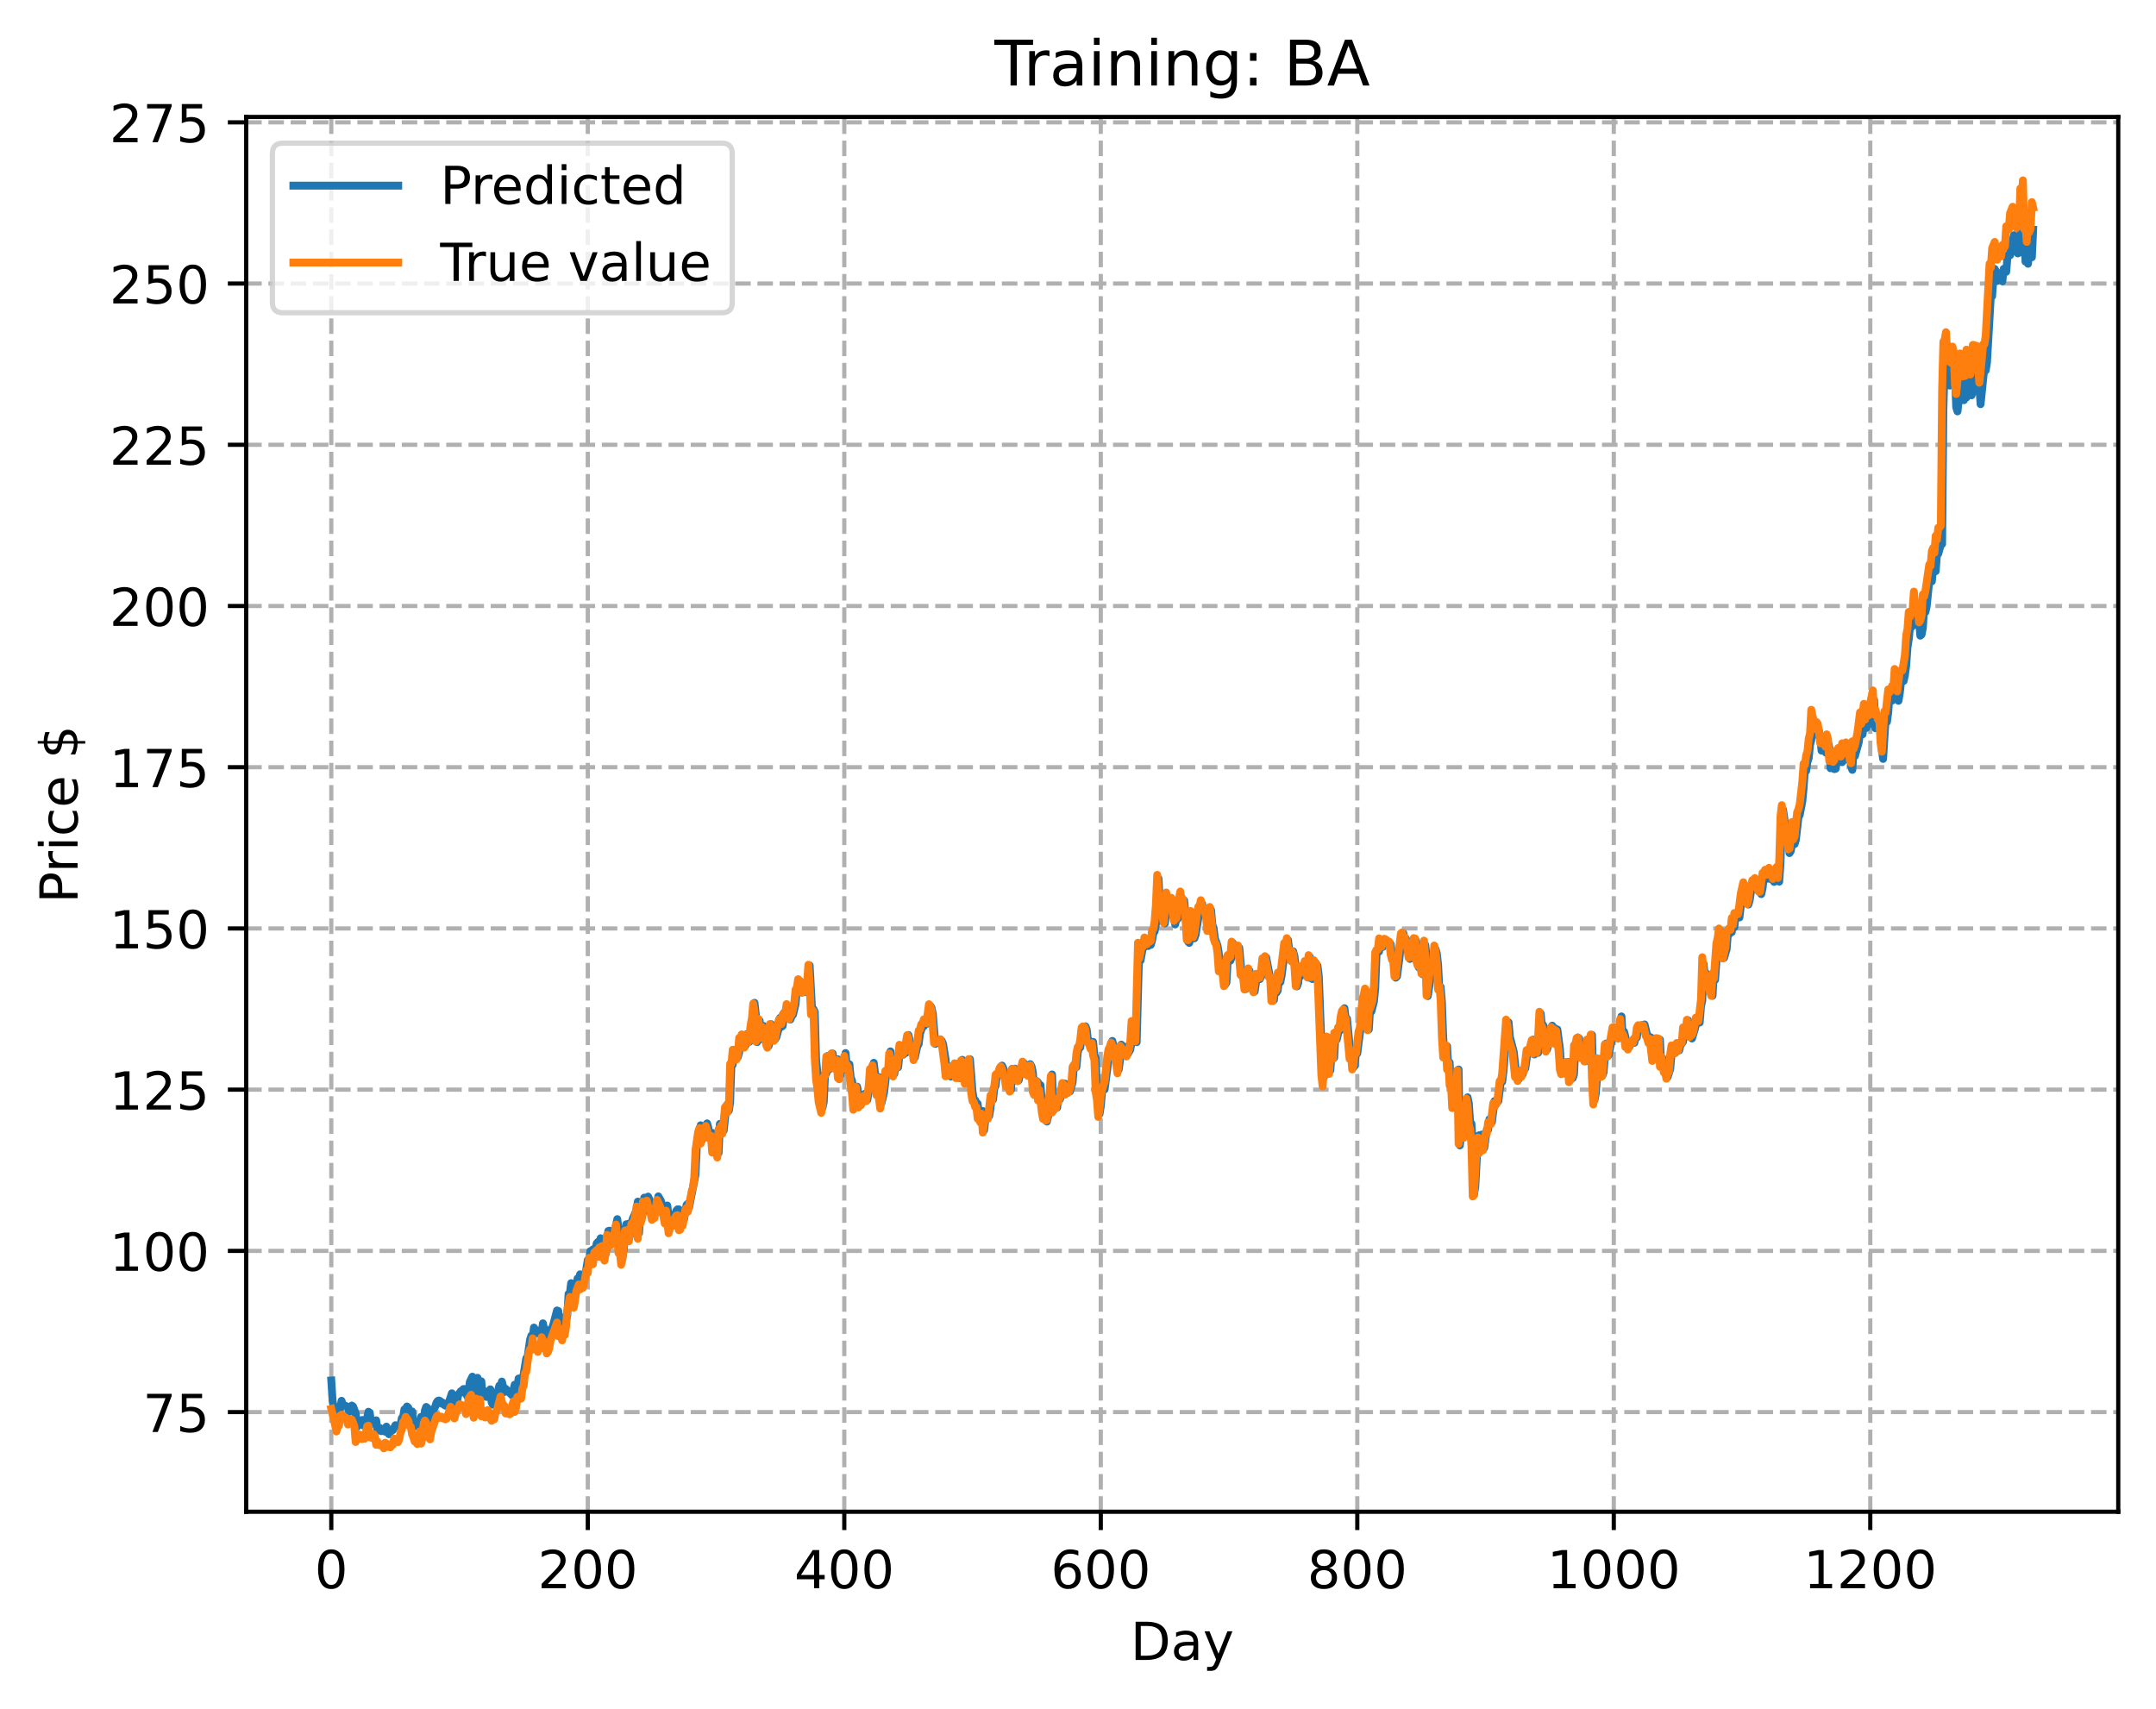<?xml version="1.0" encoding="utf-8" standalone="no"?>
<!DOCTYPE svg PUBLIC "-//W3C//DTD SVG 1.1//EN"
  "http://www.w3.org/Graphics/SVG/1.1/DTD/svg11.dtd">
<!-- Created with matplotlib (https://matplotlib.org/) -->
<svg height="325.986pt" version="1.1" viewBox="0 0 411.286 325.986" width="411.286pt" xmlns="http://www.w3.org/2000/svg" xmlns:xlink="http://www.w3.org/1999/xlink">
 <defs>
  <style type="text/css">
*{stroke-linecap:butt;stroke-linejoin:round;}
  </style>
 </defs>
 <g id="figure_1">
  <g id="patch_1">
   <path d="M 0 325.986 
L 411.286 325.986 
L 411.286 0 
L 0 0 
z
" style="fill:#ffffff;"/>
  </g>
  <g id="axes_1">
   <g id="patch_2">
    <path d="M 46.966 288.43 
L 404.086 288.43 
L 404.086 22.318 
L 46.966 22.318 
z
" style="fill:#ffffff;"/>
   </g>
   <g id="matplotlib.axis_1">
    <g id="xtick_1">
     <g id="line2d_1">
      <path clip-path="url(#pb7b2ba3a93)" d="M 63.198 288.43 
L 63.198 22.318 
" style="fill:none;stroke:#b0b0b0;stroke-dasharray:2.96,1.28;stroke-dashoffset:0;stroke-width:0.8;"/>
     </g>
     <g id="line2d_2">
      <defs>
       <path d="M 0 0 
L 0 3.5 
" id="m99b78823db" style="stroke:#000000;stroke-width:0.8;"/>
      </defs>
      <g>
       <use style="stroke:#000000;stroke-width:0.8;" x="63.198" xlink:href="#m99b78823db" y="288.43"/>
      </g>
     </g>
     <g id="text_1">
      <!-- 0 -->
      <defs>
       <path d="M 31.781 66.406 
Q 24.172 66.406 20.328 58.906 
Q 16.5 51.422 16.5 36.375 
Q 16.5 21.391 20.328 13.891 
Q 24.172 6.391 31.781 6.391 
Q 39.453 6.391 43.281 13.891 
Q 47.125 21.391 47.125 36.375 
Q 47.125 51.422 43.281 58.906 
Q 39.453 66.406 31.781 66.406 
z
M 31.781 74.219 
Q 44.047 74.219 50.516 64.516 
Q 56.984 54.828 56.984 36.375 
Q 56.984 17.969 50.516 8.266 
Q 44.047 -1.422 31.781 -1.422 
Q 19.531 -1.422 13.062 8.266 
Q 6.594 17.969 6.594 36.375 
Q 6.594 54.828 13.062 64.516 
Q 19.531 74.219 31.781 74.219 
z
" id="DejaVuSans-48"/>
      </defs>
      <g transform="translate(60.017 303.029)scale(0.1 -0.1)">
       <use xlink:href="#DejaVuSans-48"/>
      </g>
     </g>
    </g>
    <g id="xtick_2">
     <g id="line2d_3">
      <path clip-path="url(#pb7b2ba3a93)" d="M 112.129 288.43 
L 112.129 22.318 
" style="fill:none;stroke:#b0b0b0;stroke-dasharray:2.96,1.28;stroke-dashoffset:0;stroke-width:0.8;"/>
     </g>
     <g id="line2d_4">
      <g>
       <use style="stroke:#000000;stroke-width:0.8;" x="112.129" xlink:href="#m99b78823db" y="288.43"/>
      </g>
     </g>
     <g id="text_2">
      <!-- 200 -->
      <defs>
       <path d="M 19.188 8.297 
L 53.609 8.297 
L 53.609 0 
L 7.328 0 
L 7.328 8.297 
Q 12.938 14.109 22.625 23.891 
Q 32.328 33.688 34.812 36.531 
Q 39.547 41.844 41.422 45.531 
Q 43.312 49.219 43.312 52.781 
Q 43.312 58.594 39.234 62.25 
Q 35.156 65.922 28.609 65.922 
Q 23.969 65.922 18.812 64.312 
Q 13.672 62.703 7.812 59.422 
L 7.812 69.391 
Q 13.766 71.781 18.938 73 
Q 24.125 74.219 28.422 74.219 
Q 39.75 74.219 46.484 68.547 
Q 53.219 62.891 53.219 53.422 
Q 53.219 48.922 51.531 44.891 
Q 49.859 40.875 45.406 35.406 
Q 44.188 33.984 37.641 27.219 
Q 31.109 20.453 19.188 8.297 
z
" id="DejaVuSans-50"/>
      </defs>
      <g transform="translate(102.585 303.029)scale(0.1 -0.1)">
       <use xlink:href="#DejaVuSans-50"/>
       <use x="63.623" xlink:href="#DejaVuSans-48"/>
       <use x="127.246" xlink:href="#DejaVuSans-48"/>
      </g>
     </g>
    </g>
    <g id="xtick_3">
     <g id="line2d_5">
      <path clip-path="url(#pb7b2ba3a93)" d="M 161.06 288.43 
L 161.06 22.318 
" style="fill:none;stroke:#b0b0b0;stroke-dasharray:2.96,1.28;stroke-dashoffset:0;stroke-width:0.8;"/>
     </g>
     <g id="line2d_6">
      <g>
       <use style="stroke:#000000;stroke-width:0.8;" x="161.06" xlink:href="#m99b78823db" y="288.43"/>
      </g>
     </g>
     <g id="text_3">
      <!-- 400 -->
      <defs>
       <path d="M 37.797 64.312 
L 12.891 25.391 
L 37.797 25.391 
z
M 35.203 72.906 
L 47.609 72.906 
L 47.609 25.391 
L 58.016 25.391 
L 58.016 17.188 
L 47.609 17.188 
L 47.609 0 
L 37.797 0 
L 37.797 17.188 
L 4.891 17.188 
L 4.891 26.703 
z
" id="DejaVuSans-52"/>
      </defs>
      <g transform="translate(151.516 303.029)scale(0.1 -0.1)">
       <use xlink:href="#DejaVuSans-52"/>
       <use x="63.623" xlink:href="#DejaVuSans-48"/>
       <use x="127.246" xlink:href="#DejaVuSans-48"/>
      </g>
     </g>
    </g>
    <g id="xtick_4">
     <g id="line2d_7">
      <path clip-path="url(#pb7b2ba3a93)" d="M 209.99 288.43 
L 209.99 22.318 
" style="fill:none;stroke:#b0b0b0;stroke-dasharray:2.96,1.28;stroke-dashoffset:0;stroke-width:0.8;"/>
     </g>
     <g id="line2d_8">
      <g>
       <use style="stroke:#000000;stroke-width:0.8;" x="209.99" xlink:href="#m99b78823db" y="288.43"/>
      </g>
     </g>
     <g id="text_4">
      <!-- 600 -->
      <defs>
       <path d="M 33.016 40.375 
Q 26.375 40.375 22.484 35.828 
Q 18.609 31.297 18.609 23.391 
Q 18.609 15.531 22.484 10.953 
Q 26.375 6.391 33.016 6.391 
Q 39.656 6.391 43.531 10.953 
Q 47.406 15.531 47.406 23.391 
Q 47.406 31.297 43.531 35.828 
Q 39.656 40.375 33.016 40.375 
z
M 52.594 71.297 
L 52.594 62.312 
Q 48.875 64.062 45.094 64.984 
Q 41.312 65.922 37.594 65.922 
Q 27.828 65.922 22.672 59.328 
Q 17.531 52.734 16.797 39.406 
Q 19.672 43.656 24.016 45.922 
Q 28.375 48.188 33.594 48.188 
Q 44.578 48.188 50.953 41.516 
Q 57.328 34.859 57.328 23.391 
Q 57.328 12.156 50.688 5.359 
Q 44.047 -1.422 33.016 -1.422 
Q 20.359 -1.422 13.672 8.266 
Q 6.984 17.969 6.984 36.375 
Q 6.984 53.656 15.188 63.938 
Q 23.391 74.219 37.203 74.219 
Q 40.922 74.219 44.703 73.484 
Q 48.484 72.75 52.594 71.297 
z
" id="DejaVuSans-54"/>
      </defs>
      <g transform="translate(200.446 303.029)scale(0.1 -0.1)">
       <use xlink:href="#DejaVuSans-54"/>
       <use x="63.623" xlink:href="#DejaVuSans-48"/>
       <use x="127.246" xlink:href="#DejaVuSans-48"/>
      </g>
     </g>
    </g>
    <g id="xtick_5">
     <g id="line2d_9">
      <path clip-path="url(#pb7b2ba3a93)" d="M 258.921 288.43 
L 258.921 22.318 
" style="fill:none;stroke:#b0b0b0;stroke-dasharray:2.96,1.28;stroke-dashoffset:0;stroke-width:0.8;"/>
     </g>
     <g id="line2d_10">
      <g>
       <use style="stroke:#000000;stroke-width:0.8;" x="258.921" xlink:href="#m99b78823db" y="288.43"/>
      </g>
     </g>
     <g id="text_5">
      <!-- 800 -->
      <defs>
       <path d="M 31.781 34.625 
Q 24.75 34.625 20.719 30.859 
Q 16.703 27.094 16.703 20.516 
Q 16.703 13.922 20.719 10.156 
Q 24.75 6.391 31.781 6.391 
Q 38.812 6.391 42.859 10.172 
Q 46.922 13.969 46.922 20.516 
Q 46.922 27.094 42.891 30.859 
Q 38.875 34.625 31.781 34.625 
z
M 21.922 38.812 
Q 15.578 40.375 12.031 44.719 
Q 8.5 49.078 8.5 55.328 
Q 8.5 64.062 14.719 69.141 
Q 20.953 74.219 31.781 74.219 
Q 42.672 74.219 48.875 69.141 
Q 55.078 64.062 55.078 55.328 
Q 55.078 49.078 51.531 44.719 
Q 48 40.375 41.703 38.812 
Q 48.828 37.156 52.797 32.312 
Q 56.781 27.484 56.781 20.516 
Q 56.781 9.906 50.312 4.234 
Q 43.844 -1.422 31.781 -1.422 
Q 19.734 -1.422 13.25 4.234 
Q 6.781 9.906 6.781 20.516 
Q 6.781 27.484 10.781 32.312 
Q 14.797 37.156 21.922 38.812 
z
M 18.312 54.391 
Q 18.312 48.734 21.844 45.562 
Q 25.391 42.391 31.781 42.391 
Q 38.141 42.391 41.719 45.562 
Q 45.312 48.734 45.312 54.391 
Q 45.312 60.062 41.719 63.234 
Q 38.141 66.406 31.781 66.406 
Q 25.391 66.406 21.844 63.234 
Q 18.312 60.062 18.312 54.391 
z
" id="DejaVuSans-56"/>
      </defs>
      <g transform="translate(249.377 303.029)scale(0.1 -0.1)">
       <use xlink:href="#DejaVuSans-56"/>
       <use x="63.623" xlink:href="#DejaVuSans-48"/>
       <use x="127.246" xlink:href="#DejaVuSans-48"/>
      </g>
     </g>
    </g>
    <g id="xtick_6">
     <g id="line2d_11">
      <path clip-path="url(#pb7b2ba3a93)" d="M 307.851 288.43 
L 307.851 22.318 
" style="fill:none;stroke:#b0b0b0;stroke-dasharray:2.96,1.28;stroke-dashoffset:0;stroke-width:0.8;"/>
     </g>
     <g id="line2d_12">
      <g>
       <use style="stroke:#000000;stroke-width:0.8;" x="307.851" xlink:href="#m99b78823db" y="288.43"/>
      </g>
     </g>
     <g id="text_6">
      <!-- 1000 -->
      <defs>
       <path d="M 12.406 8.297 
L 28.516 8.297 
L 28.516 63.922 
L 10.984 60.406 
L 10.984 69.391 
L 28.422 72.906 
L 38.281 72.906 
L 38.281 8.297 
L 54.391 8.297 
L 54.391 0 
L 12.406 0 
z
" id="DejaVuSans-49"/>
      </defs>
      <g transform="translate(295.126 303.029)scale(0.1 -0.1)">
       <use xlink:href="#DejaVuSans-49"/>
       <use x="63.623" xlink:href="#DejaVuSans-48"/>
       <use x="127.246" xlink:href="#DejaVuSans-48"/>
       <use x="190.869" xlink:href="#DejaVuSans-48"/>
      </g>
     </g>
    </g>
    <g id="xtick_7">
     <g id="line2d_13">
      <path clip-path="url(#pb7b2ba3a93)" d="M 356.782 288.43 
L 356.782 22.318 
" style="fill:none;stroke:#b0b0b0;stroke-dasharray:2.96,1.28;stroke-dashoffset:0;stroke-width:0.8;"/>
     </g>
     <g id="line2d_14">
      <g>
       <use style="stroke:#000000;stroke-width:0.8;" x="356.782" xlink:href="#m99b78823db" y="288.43"/>
      </g>
     </g>
     <g id="text_7">
      <!-- 1200 -->
      <g transform="translate(344.057 303.029)scale(0.1 -0.1)">
       <use xlink:href="#DejaVuSans-49"/>
       <use x="63.623" xlink:href="#DejaVuSans-50"/>
       <use x="127.246" xlink:href="#DejaVuSans-48"/>
       <use x="190.869" xlink:href="#DejaVuSans-48"/>
      </g>
     </g>
    </g>
    <g id="text_8">
     <!-- Day -->
     <defs>
      <path d="M 19.672 64.797 
L 19.672 8.109 
L 31.594 8.109 
Q 46.688 8.109 53.688 14.938 
Q 60.688 21.781 60.688 36.531 
Q 60.688 51.172 53.688 57.984 
Q 46.688 64.797 31.594 64.797 
z
M 9.812 72.906 
L 30.078 72.906 
Q 51.266 72.906 61.172 64.094 
Q 71.094 55.281 71.094 36.531 
Q 71.094 17.672 61.125 8.828 
Q 51.172 0 30.078 0 
L 9.812 0 
z
" id="DejaVuSans-68"/>
      <path d="M 34.281 27.484 
Q 23.391 27.484 19.188 25 
Q 14.984 22.516 14.984 16.5 
Q 14.984 11.719 18.141 8.906 
Q 21.297 6.109 26.703 6.109 
Q 34.188 6.109 38.703 11.406 
Q 43.219 16.703 43.219 25.484 
L 43.219 27.484 
z
M 52.203 31.203 
L 52.203 0 
L 43.219 0 
L 43.219 8.297 
Q 40.141 3.328 35.547 0.953 
Q 30.953 -1.422 24.312 -1.422 
Q 15.922 -1.422 10.953 3.297 
Q 6 8.016 6 15.922 
Q 6 25.141 12.172 29.828 
Q 18.359 34.516 30.609 34.516 
L 43.219 34.516 
L 43.219 35.406 
Q 43.219 41.609 39.141 45 
Q 35.062 48.391 27.688 48.391 
Q 23 48.391 18.547 47.266 
Q 14.109 46.141 10.016 43.891 
L 10.016 52.203 
Q 14.938 54.109 19.578 55.047 
Q 24.219 56 28.609 56 
Q 40.484 56 46.344 49.844 
Q 52.203 43.703 52.203 31.203 
z
" id="DejaVuSans-97"/>
      <path d="M 32.172 -5.078 
Q 28.375 -14.844 24.75 -17.812 
Q 21.141 -20.797 15.094 -20.797 
L 7.906 -20.797 
L 7.906 -13.281 
L 13.188 -13.281 
Q 16.891 -13.281 18.938 -11.516 
Q 21 -9.766 23.484 -3.219 
L 25.094 0.875 
L 2.984 54.688 
L 12.5 54.688 
L 29.594 11.922 
L 46.688 54.688 
L 56.203 54.688 
z
" id="DejaVuSans-121"/>
     </defs>
     <g transform="translate(215.652 316.707)scale(0.1 -0.1)">
      <use xlink:href="#DejaVuSans-68"/>
      <use x="77.002" xlink:href="#DejaVuSans-97"/>
      <use x="138.281" xlink:href="#DejaVuSans-121"/>
     </g>
    </g>
   </g>
   <g id="matplotlib.axis_2">
    <g id="ytick_1">
     <g id="line2d_15">
      <path clip-path="url(#pb7b2ba3a93)" d="M 46.966 269.419 
L 404.086 269.419 
" style="fill:none;stroke:#b0b0b0;stroke-dasharray:2.96,1.28;stroke-dashoffset:0;stroke-width:0.8;"/>
     </g>
     <g id="line2d_16">
      <defs>
       <path d="M 0 0 
L -3.5 0 
" id="m94221bc347" style="stroke:#000000;stroke-width:0.8;"/>
      </defs>
      <g>
       <use style="stroke:#000000;stroke-width:0.8;" x="46.966" xlink:href="#m94221bc347" y="269.419"/>
      </g>
     </g>
     <g id="text_9">
      <!-- 75 -->
      <defs>
       <path d="M 8.203 72.906 
L 55.078 72.906 
L 55.078 68.703 
L 28.609 0 
L 18.312 0 
L 43.219 64.594 
L 8.203 64.594 
z
" id="DejaVuSans-55"/>
       <path d="M 10.797 72.906 
L 49.516 72.906 
L 49.516 64.594 
L 19.828 64.594 
L 19.828 46.734 
Q 21.969 47.469 24.109 47.828 
Q 26.266 48.188 28.422 48.188 
Q 40.625 48.188 47.75 41.5 
Q 54.891 34.812 54.891 23.391 
Q 54.891 11.625 47.562 5.094 
Q 40.234 -1.422 26.906 -1.422 
Q 22.312 -1.422 17.547 -0.641 
Q 12.797 0.141 7.719 1.703 
L 7.719 11.625 
Q 12.109 9.234 16.797 8.062 
Q 21.484 6.891 26.703 6.891 
Q 35.156 6.891 40.078 11.328 
Q 45.016 15.766 45.016 23.391 
Q 45.016 31 40.078 35.438 
Q 35.156 39.891 26.703 39.891 
Q 22.75 39.891 18.812 39.016 
Q 14.891 38.141 10.797 36.281 
z
" id="DejaVuSans-53"/>
      </defs>
      <g transform="translate(27.241 273.219)scale(0.1 -0.1)">
       <use xlink:href="#DejaVuSans-55"/>
       <use x="63.623" xlink:href="#DejaVuSans-53"/>
      </g>
     </g>
    </g>
    <g id="ytick_2">
     <g id="line2d_17">
      <path clip-path="url(#pb7b2ba3a93)" d="M 46.966 238.659 
L 404.086 238.659 
" style="fill:none;stroke:#b0b0b0;stroke-dasharray:2.96,1.28;stroke-dashoffset:0;stroke-width:0.8;"/>
     </g>
     <g id="line2d_18">
      <g>
       <use style="stroke:#000000;stroke-width:0.8;" x="46.966" xlink:href="#m94221bc347" y="238.659"/>
      </g>
     </g>
     <g id="text_10">
      <!-- 100 -->
      <g transform="translate(20.878 242.459)scale(0.1 -0.1)">
       <use xlink:href="#DejaVuSans-49"/>
       <use x="63.623" xlink:href="#DejaVuSans-48"/>
       <use x="127.246" xlink:href="#DejaVuSans-48"/>
      </g>
     </g>
    </g>
    <g id="ytick_3">
     <g id="line2d_19">
      <path clip-path="url(#pb7b2ba3a93)" d="M 46.966 207.9 
L 404.086 207.9 
" style="fill:none;stroke:#b0b0b0;stroke-dasharray:2.96,1.28;stroke-dashoffset:0;stroke-width:0.8;"/>
     </g>
     <g id="line2d_20">
      <g>
       <use style="stroke:#000000;stroke-width:0.8;" x="46.966" xlink:href="#m94221bc347" y="207.9"/>
      </g>
     </g>
     <g id="text_11">
      <!-- 125 -->
      <g transform="translate(20.878 211.699)scale(0.1 -0.1)">
       <use xlink:href="#DejaVuSans-49"/>
       <use x="63.623" xlink:href="#DejaVuSans-50"/>
       <use x="127.246" xlink:href="#DejaVuSans-53"/>
      </g>
     </g>
    </g>
    <g id="ytick_4">
     <g id="line2d_21">
      <path clip-path="url(#pb7b2ba3a93)" d="M 46.966 177.14 
L 404.086 177.14 
" style="fill:none;stroke:#b0b0b0;stroke-dasharray:2.96,1.28;stroke-dashoffset:0;stroke-width:0.8;"/>
     </g>
     <g id="line2d_22">
      <g>
       <use style="stroke:#000000;stroke-width:0.8;" x="46.966" xlink:href="#m94221bc347" y="177.14"/>
      </g>
     </g>
     <g id="text_12">
      <!-- 150 -->
      <g transform="translate(20.878 180.939)scale(0.1 -0.1)">
       <use xlink:href="#DejaVuSans-49"/>
       <use x="63.623" xlink:href="#DejaVuSans-53"/>
       <use x="127.246" xlink:href="#DejaVuSans-48"/>
      </g>
     </g>
    </g>
    <g id="ytick_5">
     <g id="line2d_23">
      <path clip-path="url(#pb7b2ba3a93)" d="M 46.966 146.38 
L 404.086 146.38 
" style="fill:none;stroke:#b0b0b0;stroke-dasharray:2.96,1.28;stroke-dashoffset:0;stroke-width:0.8;"/>
     </g>
     <g id="line2d_24">
      <g>
       <use style="stroke:#000000;stroke-width:0.8;" x="46.966" xlink:href="#m94221bc347" y="146.38"/>
      </g>
     </g>
     <g id="text_13">
      <!-- 175 -->
      <g transform="translate(20.878 150.179)scale(0.1 -0.1)">
       <use xlink:href="#DejaVuSans-49"/>
       <use x="63.623" xlink:href="#DejaVuSans-55"/>
       <use x="127.246" xlink:href="#DejaVuSans-53"/>
      </g>
     </g>
    </g>
    <g id="ytick_6">
     <g id="line2d_25">
      <path clip-path="url(#pb7b2ba3a93)" d="M 46.966 115.62 
L 404.086 115.62 
" style="fill:none;stroke:#b0b0b0;stroke-dasharray:2.96,1.28;stroke-dashoffset:0;stroke-width:0.8;"/>
     </g>
     <g id="line2d_26">
      <g>
       <use style="stroke:#000000;stroke-width:0.8;" x="46.966" xlink:href="#m94221bc347" y="115.62"/>
      </g>
     </g>
     <g id="text_14">
      <!-- 200 -->
      <g transform="translate(20.878 119.419)scale(0.1 -0.1)">
       <use xlink:href="#DejaVuSans-50"/>
       <use x="63.623" xlink:href="#DejaVuSans-48"/>
       <use x="127.246" xlink:href="#DejaVuSans-48"/>
      </g>
     </g>
    </g>
    <g id="ytick_7">
     <g id="line2d_27">
      <path clip-path="url(#pb7b2ba3a93)" d="M 46.966 84.86 
L 404.086 84.86 
" style="fill:none;stroke:#b0b0b0;stroke-dasharray:2.96,1.28;stroke-dashoffset:0;stroke-width:0.8;"/>
     </g>
     <g id="line2d_28">
      <g>
       <use style="stroke:#000000;stroke-width:0.8;" x="46.966" xlink:href="#m94221bc347" y="84.86"/>
      </g>
     </g>
     <g id="text_15">
      <!-- 225 -->
      <g transform="translate(20.878 88.659)scale(0.1 -0.1)">
       <use xlink:href="#DejaVuSans-50"/>
       <use x="63.623" xlink:href="#DejaVuSans-50"/>
       <use x="127.246" xlink:href="#DejaVuSans-53"/>
      </g>
     </g>
    </g>
    <g id="ytick_8">
     <g id="line2d_29">
      <path clip-path="url(#pb7b2ba3a93)" d="M 46.966 54.1 
L 404.086 54.1 
" style="fill:none;stroke:#b0b0b0;stroke-dasharray:2.96,1.28;stroke-dashoffset:0;stroke-width:0.8;"/>
     </g>
     <g id="line2d_30">
      <g>
       <use style="stroke:#000000;stroke-width:0.8;" x="46.966" xlink:href="#m94221bc347" y="54.1"/>
      </g>
     </g>
     <g id="text_16">
      <!-- 250 -->
      <g transform="translate(20.878 57.9)scale(0.1 -0.1)">
       <use xlink:href="#DejaVuSans-50"/>
       <use x="63.623" xlink:href="#DejaVuSans-53"/>
       <use x="127.246" xlink:href="#DejaVuSans-48"/>
      </g>
     </g>
    </g>
    <g id="ytick_9">
     <g id="line2d_31">
      <path clip-path="url(#pb7b2ba3a93)" d="M 46.966 23.341 
L 404.086 23.341 
" style="fill:none;stroke:#b0b0b0;stroke-dasharray:2.96,1.28;stroke-dashoffset:0;stroke-width:0.8;"/>
     </g>
     <g id="line2d_32">
      <g>
       <use style="stroke:#000000;stroke-width:0.8;" x="46.966" xlink:href="#m94221bc347" y="23.341"/>
      </g>
     </g>
     <g id="text_17">
      <!-- 275 -->
      <g transform="translate(20.878 27.14)scale(0.1 -0.1)">
       <use xlink:href="#DejaVuSans-50"/>
       <use x="63.623" xlink:href="#DejaVuSans-55"/>
       <use x="127.246" xlink:href="#DejaVuSans-53"/>
      </g>
     </g>
    </g>
    <g id="text_18">
     <!-- Price $ -->
     <defs>
      <path d="M 19.672 64.797 
L 19.672 37.406 
L 32.078 37.406 
Q 38.969 37.406 42.719 40.969 
Q 46.484 44.531 46.484 51.125 
Q 46.484 57.672 42.719 61.234 
Q 38.969 64.797 32.078 64.797 
z
M 9.812 72.906 
L 32.078 72.906 
Q 44.344 72.906 50.609 67.359 
Q 56.891 61.812 56.891 51.125 
Q 56.891 40.328 50.609 34.812 
Q 44.344 29.297 32.078 29.297 
L 19.672 29.297 
L 19.672 0 
L 9.812 0 
z
" id="DejaVuSans-80"/>
      <path d="M 41.109 46.297 
Q 39.594 47.172 37.812 47.578 
Q 36.031 48 33.891 48 
Q 26.266 48 22.188 43.047 
Q 18.109 38.094 18.109 28.812 
L 18.109 0 
L 9.078 0 
L 9.078 54.688 
L 18.109 54.688 
L 18.109 46.188 
Q 20.953 51.172 25.484 53.578 
Q 30.031 56 36.531 56 
Q 37.453 56 38.578 55.875 
Q 39.703 55.766 41.062 55.516 
z
" id="DejaVuSans-114"/>
      <path d="M 9.422 54.688 
L 18.406 54.688 
L 18.406 0 
L 9.422 0 
z
M 9.422 75.984 
L 18.406 75.984 
L 18.406 64.594 
L 9.422 64.594 
z
" id="DejaVuSans-105"/>
      <path d="M 48.781 52.594 
L 48.781 44.188 
Q 44.969 46.297 41.141 47.344 
Q 37.312 48.391 33.406 48.391 
Q 24.656 48.391 19.812 42.844 
Q 14.984 37.312 14.984 27.297 
Q 14.984 17.281 19.812 11.734 
Q 24.656 6.203 33.406 6.203 
Q 37.312 6.203 41.141 7.25 
Q 44.969 8.297 48.781 10.406 
L 48.781 2.094 
Q 45.016 0.344 40.984 -0.531 
Q 36.969 -1.422 32.422 -1.422 
Q 20.062 -1.422 12.781 6.344 
Q 5.516 14.109 5.516 27.297 
Q 5.516 40.672 12.859 48.328 
Q 20.219 56 33.016 56 
Q 37.156 56 41.109 55.141 
Q 45.062 54.297 48.781 52.594 
z
" id="DejaVuSans-99"/>
      <path d="M 56.203 29.594 
L 56.203 25.203 
L 14.891 25.203 
Q 15.484 15.922 20.484 11.062 
Q 25.484 6.203 34.422 6.203 
Q 39.594 6.203 44.453 7.469 
Q 49.312 8.734 54.109 11.281 
L 54.109 2.781 
Q 49.266 0.734 44.188 -0.344 
Q 39.109 -1.422 33.891 -1.422 
Q 20.797 -1.422 13.156 6.188 
Q 5.516 13.812 5.516 26.812 
Q 5.516 40.234 12.766 48.109 
Q 20.016 56 32.328 56 
Q 43.359 56 49.781 48.891 
Q 56.203 41.797 56.203 29.594 
z
M 47.219 32.234 
Q 47.125 39.594 43.094 43.984 
Q 39.062 48.391 32.422 48.391 
Q 24.906 48.391 20.391 44.141 
Q 15.875 39.891 15.188 32.172 
z
" id="DejaVuSans-101"/>
      <path id="DejaVuSans-32"/>
      <path d="M 33.797 -14.703 
L 28.906 -14.703 
L 28.859 0 
Q 23.734 0.094 18.609 1.188 
Q 13.484 2.297 8.297 4.5 
L 8.297 13.281 
Q 13.281 10.156 18.375 8.562 
Q 23.484 6.984 28.906 6.938 
L 28.906 29.203 
Q 18.109 30.953 13.203 35.156 
Q 8.297 39.359 8.297 46.688 
Q 8.297 54.641 13.625 59.219 
Q 18.953 63.812 28.906 64.5 
L 28.906 75.984 
L 33.797 75.984 
L 33.797 64.656 
Q 38.328 64.453 42.578 63.688 
Q 46.828 62.938 50.875 61.625 
L 50.875 53.078 
Q 46.828 55.125 42.547 56.25 
Q 38.281 57.375 33.797 57.562 
L 33.797 36.719 
Q 44.875 35.016 50.094 30.609 
Q 55.328 26.219 55.328 18.609 
Q 55.328 10.359 49.781 5.594 
Q 44.234 0.828 33.797 0.094 
z
M 28.906 37.594 
L 28.906 57.625 
Q 23.25 56.984 20.266 54.391 
Q 17.281 51.812 17.281 47.516 
Q 17.281 43.312 20.031 40.969 
Q 22.797 38.625 28.906 37.594 
z
M 33.797 28.219 
L 33.797 7.078 
Q 39.984 7.906 43.141 10.594 
Q 46.297 13.281 46.297 17.672 
Q 46.297 21.969 43.281 24.5 
Q 40.281 27.047 33.797 28.219 
z
" id="DejaVuSans-36"/>
     </defs>
     <g transform="translate(14.798 172.342)rotate(-90)scale(0.1 -0.1)">
      <use xlink:href="#DejaVuSans-80"/>
      <use x="58.553" xlink:href="#DejaVuSans-114"/>
      <use x="99.666" xlink:href="#DejaVuSans-105"/>
      <use x="127.449" xlink:href="#DejaVuSans-99"/>
      <use x="182.43" xlink:href="#DejaVuSans-101"/>
      <use x="243.953" xlink:href="#DejaVuSans-32"/>
      <use x="275.74" xlink:href="#DejaVuSans-36"/>
     </g>
    </g>
   </g>
   <g id="line2d_33">
    <path clip-path="url(#pb7b2ba3a93)" d="M 63.198 263.392 
L 63.443 267.265 
L 63.688 268.735 
L 63.932 268.739 
L 64.422 270.036 
L 64.666 268.903 
L 64.911 268.717 
L 65.156 267.261 
L 65.4 267.989 
L 66.134 268.318 
L 66.379 268.557 
L 66.623 269.375 
L 67.113 268.168 
L 67.357 268.352 
L 67.847 269.68 
L 68.091 272.265 
L 68.581 271.12 
L 69.07 270.923 
L 69.315 271.982 
L 69.559 271.28 
L 69.804 271.582 
L 70.293 269.35 
L 70.538 269.53 
L 70.783 271.589 
L 71.272 271.644 
L 71.517 271.05 
L 71.761 270.984 
L 72.006 272.951 
L 72.251 272.424 
L 72.495 272.45 
L 72.74 273.064 
L 73.229 272.652 
L 73.474 273.156 
L 73.718 272.187 
L 74.208 273.646 
L 74.452 272.791 
L 74.697 273.025 
L 74.942 272.854 
L 75.431 271.918 
L 75.676 272.106 
L 76.41 271.822 
L 76.654 270.568 
L 76.899 270.366 
L 77.144 268.896 
L 77.388 268.868 
L 77.633 268.349 
L 77.878 268.549 
L 78.367 269.83 
L 78.611 269.288 
L 78.856 271.178 
L 79.101 271.882 
L 79.345 272.126 
L 79.59 271.364 
L 79.835 272.089 
L 80.079 272.304 
L 80.324 270.326 
L 80.569 272.545 
L 80.813 271.891 
L 81.058 269.094 
L 81.303 268.432 
L 81.547 268.63 
L 81.792 271.06 
L 82.281 271.69 
L 82.526 269.622 
L 82.771 268.791 
L 83.015 268.426 
L 83.26 267.628 
L 83.505 267.28 
L 83.749 267.207 
L 83.994 267.325 
L 84.239 267.811 
L 84.483 267.634 
L 84.728 268.044 
L 84.972 268.194 
L 85.462 268.045 
L 86.196 265.829 
L 86.44 266.261 
L 86.685 267.6 
L 86.93 268.31 
L 87.174 267.466 
L 87.419 266.104 
L 87.908 265.425 
L 88.153 265.684 
L 88.398 265.022 
L 88.642 265.019 
L 89.132 266.403 
L 89.376 265.786 
L 89.621 263.682 
L 90.11 262.658 
L 90.355 264.193 
L 90.599 267.246 
L 90.844 263.947 
L 91.089 262.873 
L 91.333 265.64 
L 91.823 263.543 
L 92.067 266.265 
L 92.312 265.348 
L 92.557 265.583 
L 92.801 266.528 
L 93.046 266.527 
L 93.291 265.448 
L 93.535 265.072 
L 93.78 267.559 
L 94.025 268.019 
L 94.269 266.223 
L 94.759 265.909 
L 95.003 265.366 
L 95.248 264.375 
L 95.493 264.704 
L 95.737 263.591 
L 96.227 265.589 
L 96.471 264.98 
L 97.694 266.237 
L 98.184 264.185 
L 98.428 265.705 
L 98.673 265.516 
L 98.918 263.022 
L 99.162 262.99 
L 99.407 263.726 
L 99.652 263.673 
L 100.386 259.173 
L 100.63 258.997 
L 101.12 255.591 
L 101.364 254.84 
L 101.609 255.301 
L 101.854 253.291 
L 102.098 254.164 
L 102.343 253.783 
L 102.587 253.993 
L 102.832 254.474 
L 103.077 254.469 
L 103.321 254.646 
L 103.566 252.475 
L 103.811 253.626 
L 104.055 253.612 
L 104.3 254.037 
L 104.545 255.744 
L 104.789 254.412 
L 105.034 254.139 
L 105.523 252.814 
L 106.257 250.029 
L 106.502 250.125 
L 106.747 252.495 
L 107.236 252.754 
L 107.481 253.033 
L 107.725 251.272 
L 107.97 251.9 
L 108.215 250.943 
L 108.459 246.873 
L 108.704 246.881 
L 108.948 244.815 
L 109.193 246.781 
L 109.438 247.352 
L 109.682 247.357 
L 109.927 246.359 
L 110.172 243.93 
L 110.416 243.991 
L 110.661 243.127 
L 110.906 244.284 
L 111.15 243.729 
L 111.395 244.116 
L 111.64 243.383 
L 112.129 240.39 
L 112.374 241.49 
L 112.618 238.699 
L 112.863 238.84 
L 113.108 238.388 
L 113.352 239.236 
L 113.842 237.209 
L 114.086 236.938 
L 114.331 238.103 
L 114.575 236.246 
L 114.82 238.308 
L 115.065 236.495 
L 115.309 238.301 
L 115.554 239.247 
L 115.799 237.466 
L 116.043 234.861 
L 116.288 234.805 
L 116.777 235.986 
L 117.022 234.788 
L 117.267 234.933 
L 117.756 232.602 
L 118.001 234.558 
L 118.245 237.687 
L 118.49 237.668 
L 118.735 239.991 
L 118.979 238.416 
L 119.469 233.578 
L 119.713 234.246 
L 119.958 233.453 
L 120.203 235.684 
L 120.692 232.542 
L 121.426 230.942 
L 121.67 229.258 
L 121.915 235.236 
L 122.16 230.65 
L 122.404 232.409 
L 122.649 231.35 
L 122.894 228.505 
L 123.138 229.482 
L 123.383 229.23 
L 123.628 228.302 
L 124.117 229.312 
L 124.606 231.726 
L 124.851 230.611 
L 125.096 230.941 
L 125.585 228.259 
L 126.074 229.107 
L 126.319 229.886 
L 126.808 230.629 
L 127.053 232.255 
L 127.297 230.004 
L 127.787 234.164 
L 128.031 233.679 
L 128.276 231.8 
L 128.521 231.893 
L 128.765 232.492 
L 129.01 231.001 
L 129.255 230.728 
L 129.499 230.735 
L 129.744 233.325 
L 129.989 233.392 
L 130.233 231.825 
L 130.478 232.668 
L 130.967 229.911 
L 131.212 229.647 
L 131.457 230.372 
L 131.946 227.868 
L 132.68 224.099 
L 132.924 218.788 
L 133.658 214.694 
L 133.903 217.558 
L 134.148 216.497 
L 134.392 214.836 
L 134.637 215.144 
L 134.882 214.334 
L 135.126 215.167 
L 135.371 216.812 
L 135.86 216.134 
L 136.105 219.153 
L 136.35 216.873 
L 137.084 219.985 
L 137.328 214.431 
L 137.573 215.941 
L 137.818 214.379 
L 138.062 215.693 
L 138.551 211.08 
L 138.796 210.666 
L 139.041 211.901 
L 139.285 210.359 
L 139.53 202.873 
L 139.775 203.145 
L 140.019 200.308 
L 140.264 202.13 
L 140.753 201.694 
L 140.998 200.85 
L 141.243 197.982 
L 141.487 198.02 
L 141.977 197.692 
L 142.221 199.465 
L 142.466 197.299 
L 142.711 198.772 
L 142.955 198.78 
L 143.2 197.828 
L 143.934 191.331 
L 144.178 193.548 
L 144.423 198.838 
L 144.668 198.102 
L 144.912 194.734 
L 145.157 198.263 
L 145.402 195.986 
L 145.646 195.74 
L 145.891 196.227 
L 146.136 196.43 
L 146.38 198.774 
L 146.625 199.602 
L 146.87 198.406 
L 147.114 195.408 
L 147.848 198.298 
L 148.093 197.928 
L 148.582 196.166 
L 148.827 194.196 
L 149.072 195.896 
L 149.316 195.725 
L 149.561 193.252 
L 149.806 193.776 
L 150.05 193.085 
L 150.295 191.855 
L 150.784 194.519 
L 151.029 193.859 
L 151.273 193.639 
L 151.763 191.555 
L 152.007 188.912 
L 152.252 189.057 
L 152.497 187.109 
L 152.741 187.337 
L 152.986 188.564 
L 153.231 189.182 
L 153.475 188.841 
L 153.72 189.294 
L 153.965 189.087 
L 154.209 187.592 
L 154.454 184.197 
L 154.943 193.116 
L 155.188 192.542 
L 155.433 193.056 
L 155.677 202.098 
L 156.411 209.568 
L 156.9 211.368 
L 157.145 210.257 
L 157.39 204.894 
L 157.634 204.789 
L 157.879 201.487 
L 158.124 204.085 
L 158.368 201.877 
L 158.613 201.879 
L 158.858 201.004 
L 159.102 203.835 
L 159.347 202.068 
L 159.592 203.554 
L 159.836 202.109 
L 160.081 205.394 
L 160.326 205.122 
L 160.57 203.383 
L 160.815 202.993 
L 161.06 204.086 
L 161.304 200.911 
L 161.549 203.592 
L 162.038 203.062 
L 162.283 205.594 
L 162.527 206.148 
L 162.772 207.951 
L 163.017 211.118 
L 163.261 209.737 
L 163.506 207.318 
L 163.995 210.477 
L 164.24 209.23 
L 164.485 210.307 
L 164.974 208.692 
L 165.219 209.571 
L 165.463 209.837 
L 166.442 203.761 
L 166.687 202.776 
L 167.176 206.956 
L 167.421 208.221 
L 167.665 205.493 
L 167.91 209.402 
L 168.154 210.463 
L 168.644 208.46 
L 169.133 204.338 
L 169.378 204.378 
L 169.622 204.169 
L 169.867 200.594 
L 170.112 202.148 
L 170.356 202.882 
L 170.601 204.895 
L 170.846 203.112 
L 171.09 202.653 
L 171.335 203.635 
L 171.58 201.175 
L 171.824 199.897 
L 172.314 201.223 
L 172.558 200.763 
L 172.803 200.889 
L 173.048 198.049 
L 173.292 197.472 
L 173.537 198.396 
L 173.782 200.028 
L 174.026 200.477 
L 174.271 200.066 
L 174.515 201.772 
L 175.005 199.576 
L 175.249 199.218 
L 175.494 197.233 
L 175.983 195.792 
L 176.228 195.814 
L 176.473 195.392 
L 176.717 194.639 
L 176.962 195.287 
L 177.451 191.885 
L 177.696 192.231 
L 177.941 193.375 
L 178.43 199.172 
L 178.919 198.669 
L 179.653 198.588 
L 179.898 199.151 
L 180.387 202.139 
L 180.632 204.996 
L 180.876 203.965 
L 181.121 203.485 
L 181.366 205.396 
L 181.61 203.896 
L 181.855 204.247 
L 182.1 203.734 
L 182.344 202.951 
L 182.589 205.457 
L 182.834 205.398 
L 183.078 205.698 
L 183.568 202.205 
L 183.812 202.541 
L 184.302 206.44 
L 184.546 204.248 
L 184.791 204.015 
L 185.036 202.088 
L 185.525 208.333 
L 185.77 209.821 
L 186.014 209.885 
L 186.259 210.399 
L 186.503 210.578 
L 186.748 212.666 
L 186.993 212.656 
L 187.237 213.545 
L 187.482 211.973 
L 187.727 215.666 
L 187.971 213.65 
L 188.216 212.786 
L 188.461 212.547 
L 188.705 212.94 
L 188.95 211.434 
L 189.195 208.857 
L 189.439 209.804 
L 189.684 207.655 
L 189.929 207.125 
L 190.173 204.948 
L 190.418 205 
L 190.663 204.837 
L 191.152 203.309 
L 191.397 203.81 
L 191.641 205.156 
L 191.886 205.514 
L 192.13 207.128 
L 192.375 206.401 
L 192.864 207.88 
L 193.109 203.909 
L 193.354 203.996 
L 193.598 203.882 
L 194.332 206.126 
L 194.577 204.914 
L 195.311 202.81 
L 195.8 204.516 
L 196.045 203.271 
L 196.29 205.147 
L 196.534 203.03 
L 196.779 203.453 
L 197.024 204.553 
L 197.268 207.749 
L 197.513 208.181 
L 197.758 206.258 
L 198.002 206.485 
L 198.247 209.738 
L 198.491 207.029 
L 198.736 210.219 
L 199.225 213.071 
L 199.47 210.78 
L 199.715 213.992 
L 199.959 212.97 
L 200.204 209.334 
L 200.449 208.536 
L 200.693 204.999 
L 200.938 211.882 
L 201.183 211.164 
L 201.672 211.327 
L 201.917 209.4 
L 202.161 209.82 
L 202.406 209.224 
L 202.651 207.171 
L 202.895 206.698 
L 203.14 206.739 
L 203.385 208.379 
L 203.629 208.066 
L 204.118 208.242 
L 204.608 206.545 
L 204.852 203.629 
L 205.097 203.172 
L 205.342 203.602 
L 205.586 200.936 
L 205.831 199.774 
L 206.076 199.844 
L 206.565 196.003 
L 206.81 196.073 
L 207.054 195.811 
L 207.299 196.369 
L 207.544 198.517 
L 207.788 198.531 
L 208.278 199.703 
L 208.522 198.781 
L 208.767 201.276 
L 209.012 201.885 
L 209.256 207.737 
L 209.501 209.11 
L 209.746 212.573 
L 209.99 211.082 
L 210.235 208.275 
L 210.479 207.797 
L 210.724 207.848 
L 211.703 200.37 
L 211.947 199.733 
L 212.192 198.599 
L 212.437 199.63 
L 212.681 201.981 
L 212.926 201.547 
L 213.415 204.067 
L 213.66 202.281 
L 213.905 199.304 
L 214.149 199.877 
L 214.394 200.816 
L 214.639 199.708 
L 214.883 201.3 
L 215.128 201.114 
L 215.617 200.287 
L 215.862 198.84 
L 216.106 195.026 
L 216.351 196.359 
L 216.596 196.557 
L 216.84 198.848 
L 217.33 180.672 
L 217.574 183.268 
L 218.064 180.519 
L 218.308 180.712 
L 218.553 179.242 
L 218.798 179.685 
L 219.042 180.496 
L 219.287 179.756 
L 219.532 180.274 
L 219.776 179.411 
L 220.021 178.079 
L 220.266 177.712 
L 220.51 176.345 
L 220.755 173.311 
L 221 167.612 
L 221.244 171.934 
L 221.489 171.796 
L 221.978 175.261 
L 222.223 176.181 
L 222.712 171.095 
L 222.957 172.341 
L 223.201 171.666 
L 223.446 173.911 
L 223.691 171.742 
L 224.18 176.384 
L 224.425 175.172 
L 224.669 175.31 
L 224.914 173.081 
L 225.403 171.204 
L 225.648 172.748 
L 225.893 171.8 
L 226.627 179.638 
L 226.871 179.903 
L 227.116 178.893 
L 227.361 174.308 
L 227.605 177.46 
L 227.85 179.03 
L 228.094 178.308 
L 228.828 173.747 
L 229.073 173.675 
L 229.318 172.414 
L 229.562 173.608 
L 229.807 173.37 
L 230.296 174.751 
L 230.541 177.54 
L 230.786 174.101 
L 231.03 173.655 
L 231.275 176.43 
L 231.52 177.144 
L 231.764 179.095 
L 232.254 180.376 
L 232.498 181.816 
L 232.743 185.287 
L 232.988 183.817 
L 233.477 185.936 
L 233.722 187.859 
L 233.966 187.452 
L 234.211 183.042 
L 234.455 182.757 
L 234.7 183.29 
L 234.945 182.724 
L 235.189 179.939 
L 235.434 181.637 
L 235.923 181.042 
L 236.168 181.697 
L 236.413 180.83 
L 236.902 186.206 
L 237.147 185.855 
L 237.391 186.602 
L 237.636 188.702 
L 237.881 188.15 
L 238.125 185.837 
L 238.37 185.223 
L 238.615 188 
L 239.349 189.177 
L 239.838 185.898 
L 240.082 186.738 
L 240.327 186.817 
L 240.572 186.365 
L 240.816 185.492 
L 241.061 183.273 
L 241.306 183.4 
L 241.55 182.692 
L 242.284 186.555 
L 242.529 186.611 
L 242.774 190.923 
L 243.018 190.798 
L 243.263 188.616 
L 243.508 189.377 
L 243.752 188.992 
L 243.997 186.298 
L 244.242 187.381 
L 244.486 186.154 
L 245.22 180.488 
L 245.465 181.558 
L 245.709 179.355 
L 245.954 181.38 
L 246.199 181.682 
L 246.443 183.433 
L 246.688 181.488 
L 246.933 182.415 
L 247.177 184.365 
L 247.422 188.19 
L 247.667 187.517 
L 247.911 184.487 
L 248.156 186.216 
L 248.401 184.485 
L 248.645 185.319 
L 248.89 184.917 
L 249.135 183.764 
L 249.624 186.54 
L 249.869 182.572 
L 250.358 186.799 
L 250.603 183.868 
L 250.847 183.57 
L 251.092 184.416 
L 251.337 184.258 
L 251.581 186.245 
L 252.315 205.347 
L 252.56 205.514 
L 253.049 199.306 
L 253.294 197.926 
L 253.783 204.241 
L 254.028 200.692 
L 254.272 200.559 
L 254.517 201.818 
L 254.762 197.045 
L 255.006 198.344 
L 255.496 196.135 
L 255.74 196.533 
L 255.985 194.144 
L 256.474 192.36 
L 256.719 194.52 
L 256.964 194.344 
L 257.697 201.966 
L 257.942 200.161 
L 258.187 203.647 
L 258.431 203.378 
L 258.676 200.432 
L 258.921 200.992 
L 259.41 197.18 
L 259.655 195.806 
L 260.144 190.918 
L 260.633 189.141 
L 260.878 189.459 
L 261.123 196.421 
L 261.367 192.429 
L 261.612 192.995 
L 262.101 191.076 
L 262.346 188.582 
L 262.591 182.041 
L 262.835 181.546 
L 263.08 181.546 
L 263.325 179.53 
L 263.569 180.37 
L 263.814 180.663 
L 264.058 179.713 
L 264.303 179.256 
L 264.548 179.853 
L 264.792 179.959 
L 265.037 180.387 
L 265.282 180.12 
L 265.526 182.132 
L 265.771 183.102 
L 266.016 183.363 
L 266.26 186.54 
L 266.505 186.292 
L 266.994 182.537 
L 267.239 180.029 
L 267.484 178.734 
L 267.728 178.082 
L 267.973 179.535 
L 268.218 179.122 
L 268.462 180.603 
L 268.707 181.067 
L 268.952 182.957 
L 269.196 180.274 
L 269.685 182.756 
L 269.93 179.165 
L 270.175 179.648 
L 270.419 183.451 
L 270.664 184.591 
L 270.909 181.635 
L 271.398 185.895 
L 271.643 181.299 
L 271.887 180.279 
L 272.132 182.482 
L 272.377 190.048 
L 273.111 185.126 
L 273.355 185.408 
L 273.6 184.171 
L 273.845 181.083 
L 274.089 181.864 
L 274.334 184.029 
L 274.579 188.765 
L 274.823 188.302 
L 275.068 191.257 
L 275.313 197.92 
L 275.557 201.204 
L 275.802 201.468 
L 276.046 199.592 
L 276.291 203.74 
L 276.536 202.707 
L 276.78 206.907 
L 277.025 206.389 
L 277.27 211.269 
L 277.514 208.878 
L 277.759 207.781 
L 278.004 208.715 
L 278.248 204.051 
L 278.493 218.537 
L 278.982 213.843 
L 279.227 212.239 
L 279.472 216.277 
L 279.716 211.125 
L 279.961 209.362 
L 280.206 210.537 
L 280.45 214.222 
L 280.695 214.361 
L 280.94 217.786 
L 281.184 227.917 
L 281.429 226.467 
L 281.918 217.547 
L 282.163 216.602 
L 282.407 219.392 
L 282.652 216.478 
L 282.897 217.233 
L 283.141 219.008 
L 283.631 215.503 
L 283.875 215.563 
L 284.12 213.553 
L 284.365 213.921 
L 284.609 214.072 
L 285.099 210.08 
L 285.343 210.752 
L 285.588 210.053 
L 285.833 210.091 
L 286.322 206.145 
L 286.567 206.398 
L 286.811 204.445 
L 287.545 194.91 
L 287.79 195.063 
L 288.034 197.859 
L 288.768 200.663 
L 289.258 205.071 
L 289.502 205.033 
L 289.747 205.873 
L 290.236 204.297 
L 290.481 204.946 
L 290.726 203.841 
L 290.97 203.848 
L 291.46 200.373 
L 291.704 200.514 
L 292.194 199.461 
L 292.438 198.368 
L 292.683 201.186 
L 292.928 200.508 
L 293.172 200.354 
L 293.417 200.872 
L 293.661 197.828 
L 293.906 193.377 
L 294.151 195.908 
L 294.395 195.601 
L 294.64 196.441 
L 295.129 200.232 
L 295.374 199.185 
L 295.619 197.535 
L 295.863 198.942 
L 296.108 195.688 
L 296.353 197.916 
L 296.597 196.163 
L 296.842 199.22 
L 297.087 196.414 
L 297.576 200.091 
L 297.821 203.565 
L 298.31 204.398 
L 298.555 204.432 
L 298.799 203.075 
L 299.044 202.604 
L 299.289 202.636 
L 299.533 205.867 
L 300.022 205.694 
L 300.267 204.973 
L 300.512 199.789 
L 300.756 199.489 
L 301.001 197.951 
L 301.246 198.123 
L 301.735 201.61 
L 301.98 200.924 
L 302.224 201.371 
L 302.469 202.476 
L 302.714 201.793 
L 302.958 198.285 
L 303.203 199.659 
L 303.448 199.361 
L 303.692 197.455 
L 303.937 206.12 
L 304.182 209.846 
L 304.426 208.619 
L 304.916 202.287 
L 305.16 202.044 
L 305.405 204.897 
L 305.649 205.261 
L 305.894 204.669 
L 306.383 199.1 
L 306.628 200.609 
L 306.873 201.351 
L 307.362 198.879 
L 307.607 197.713 
L 307.851 195.994 
L 308.096 196.235 
L 308.341 197.265 
L 308.585 197.554 
L 308.83 198.084 
L 309.319 193.923 
L 309.564 197.937 
L 309.809 196.824 
L 310.053 197.759 
L 310.298 199.52 
L 310.543 199.227 
L 310.787 199.775 
L 311.521 198.62 
L 311.766 198.972 
L 312.01 197.91 
L 312.255 197.953 
L 312.5 196.135 
L 312.744 195.705 
L 312.989 196.12 
L 313.234 195.582 
L 313.478 196.452 
L 313.723 195.45 
L 314.212 197.443 
L 314.457 197.661 
L 314.702 198.855 
L 314.946 197.946 
L 315.436 202.012 
L 315.68 201.816 
L 316.17 198.13 
L 316.414 198.73 
L 316.659 198.341 
L 316.904 203.364 
L 317.148 201.89 
L 317.393 202.867 
L 317.637 204.336 
L 317.882 204.151 
L 318.127 205.492 
L 318.616 203.991 
L 318.861 201.085 
L 319.105 199.704 
L 319.35 199.756 
L 319.595 200.859 
L 320.084 199.088 
L 320.329 200.415 
L 320.573 199.439 
L 321.063 198.774 
L 321.307 196.18 
L 321.797 196.797 
L 322.041 194.677 
L 322.286 197.067 
L 322.775 198.137 
L 323.265 196.524 
L 323.754 194.639 
L 323.998 194.754 
L 324.243 195.097 
L 324.488 192.041 
L 324.732 190.899 
L 324.977 183.874 
L 325.222 186.104 
L 325.466 185.699 
L 325.711 186.248 
L 325.956 186.301 
L 326.2 188.409 
L 326.445 189.497 
L 326.69 189.991 
L 326.934 185.843 
L 327.179 186.94 
L 327.668 180.1 
L 327.913 179.775 
L 328.158 177.58 
L 328.647 181.407 
L 328.892 182.751 
L 329.381 181.109 
L 329.625 178.038 
L 329.87 178.225 
L 330.115 177.724 
L 330.359 177.837 
L 330.604 175.741 
L 330.849 176.916 
L 331.093 174.653 
L 331.338 174.909 
L 331.583 174.867 
L 331.827 175.047 
L 332.317 170.779 
L 332.806 168.916 
L 333.051 169.094 
L 333.295 171.587 
L 333.54 172.587 
L 333.785 171.7 
L 334.029 170.063 
L 334.274 169.693 
L 334.519 168.462 
L 334.763 168.448 
L 335.008 168.214 
L 335.252 168.417 
L 335.497 169.675 
L 335.986 170.589 
L 336.231 169.503 
L 336.476 167.389 
L 336.72 167.299 
L 336.965 166.934 
L 337.21 167.653 
L 337.454 166.41 
L 337.699 166.525 
L 337.944 167.8 
L 338.188 166.903 
L 338.433 168.265 
L 338.922 166.92 
L 339.167 166.371 
L 339.412 168.219 
L 339.656 164.676 
L 339.901 156.431 
L 340.146 154.471 
L 340.39 156.157 
L 340.88 161.144 
L 341.124 160.63 
L 341.369 162.771 
L 341.613 162.393 
L 341.858 160.988 
L 342.103 157.774 
L 342.347 161.04 
L 342.592 160.218 
L 343.081 155.932 
L 343.326 155.491 
L 343.815 152.921 
L 344.06 150.435 
L 344.305 146.753 
L 344.549 147.097 
L 344.794 145.365 
L 345.039 144.647 
L 345.283 142.142 
L 345.528 141.207 
L 345.773 136.844 
L 346.507 140.181 
L 346.751 139.325 
L 346.996 139.445 
L 347.24 140.841 
L 347.485 143.218 
L 347.73 143.008 
L 347.974 142.965 
L 348.219 143.5 
L 348.464 143.709 
L 348.708 141.612 
L 348.953 142.521 
L 349.198 146.575 
L 349.687 145.102 
L 349.932 146.749 
L 350.176 146.677 
L 350.421 145.087 
L 350.666 144.735 
L 350.91 144.126 
L 351.155 145.153 
L 351.4 145.419 
L 351.644 143.165 
L 351.889 144.971 
L 352.134 144.784 
L 352.378 143.244 
L 352.623 144.649 
L 352.868 143.556 
L 353.112 146.138 
L 353.357 146.886 
L 353.601 142.932 
L 353.846 144.253 
L 354.58 141.644 
L 355.069 137.75 
L 355.314 140.107 
L 355.803 135.975 
L 356.048 138.888 
L 356.293 137.462 
L 356.782 138.08 
L 357.027 135.907 
L 357.516 133.579 
L 357.761 138.944 
L 358.005 136.799 
L 358.25 137.364 
L 358.495 138.674 
L 358.739 139.01 
L 358.984 142.934 
L 359.228 144.802 
L 359.718 136.96 
L 359.962 137.745 
L 360.207 135.886 
L 360.452 132.712 
L 360.696 133.628 
L 360.941 133.678 
L 361.186 132.564 
L 361.43 133.421 
L 361.675 129.446 
L 361.92 130.735 
L 362.164 133.712 
L 362.409 132.266 
L 362.654 130.076 
L 362.898 129.836 
L 363.143 129.931 
L 363.388 128.838 
L 363.632 127.011 
L 363.877 123.556 
L 364.122 122.003 
L 364.366 119.461 
L 364.611 119.678 
L 365.1 118.85 
L 365.345 115.568 
L 365.834 119.342 
L 366.079 118.344 
L 366.323 121.285 
L 366.568 121.063 
L 366.813 119.774 
L 367.057 116.13 
L 367.302 116.779 
L 367.547 115.673 
L 368.036 110.823 
L 368.281 110.741 
L 368.525 110.921 
L 368.77 108.316 
L 369.015 107.465 
L 369.259 108.983 
L 369.504 105.75 
L 369.749 105.658 
L 370.238 103.885 
L 370.483 103.803 
L 370.727 78.277 
L 370.972 69.098 
L 371.216 71.226 
L 371.461 69.351 
L 371.706 72.345 
L 371.95 73.566 
L 372.44 72.892 
L 372.684 70.26 
L 372.929 71.464 
L 373.174 77.708 
L 373.418 78.491 
L 373.908 74.193 
L 374.152 71.627 
L 374.642 76.358 
L 374.886 75.842 
L 375.131 75.843 
L 375.376 71.87 
L 375.62 73.027 
L 375.865 72.676 
L 376.11 75.423 
L 376.354 74.559 
L 376.599 70.641 
L 376.844 70.203 
L 377.088 71.828 
L 377.333 70.454 
L 377.822 77.115 
L 378.311 72.369 
L 378.556 70.13 
L 378.801 70.677 
L 379.045 69.158 
L 379.779 56.421 
L 380.024 56.534 
L 380.269 53.115 
L 380.513 51.307 
L 380.758 51.739 
L 381.003 53.617 
L 381.247 53.128 
L 381.492 52.164 
L 381.737 53.172 
L 381.981 53.684 
L 382.226 51.298 
L 382.471 51.77 
L 382.715 51.861 
L 382.96 48.828 
L 383.204 48.531 
L 383.449 48.702 
L 383.694 46.22 
L 383.938 45.964 
L 384.183 44.863 
L 384.428 45.002 
L 384.672 47.235 
L 384.917 48.346 
L 385.162 47.369 
L 385.406 48.178 
L 385.651 42.441 
L 385.896 44.555 
L 386.14 40.944 
L 386.385 49.916 
L 386.63 48.419 
L 386.874 50.329 
L 387.119 47.371 
L 387.364 49.158 
L 387.608 49.083 
L 387.853 43.837 
L 387.853 43.837 
" style="fill:none;stroke:#1f77b4;stroke-linecap:square;stroke-width:1.5;"/>
   </g>
   <g id="line2d_34">
    <path clip-path="url(#pb7b2ba3a93)" d="M 63.198 268.792 
L 63.688 270.76 
L 64.177 273.123 
L 64.422 272.114 
L 64.666 272.015 
L 64.911 270.084 
L 65.156 269.911 
L 65.4 270.305 
L 65.89 270.416 
L 66.134 270.883 
L 66.379 271.794 
L 66.623 271.093 
L 66.868 270.76 
L 67.113 270.859 
L 67.602 272.126 
L 67.847 275.128 
L 68.091 274.23 
L 68.581 273.701 
L 68.825 273.8 
L 69.07 274.562 
L 69.315 273.849 
L 69.559 274.501 
L 70.049 272.102 
L 70.293 272.015 
L 70.538 274.242 
L 70.783 274.009 
L 71.027 274.39 
L 71.272 273.627 
L 71.517 273.996 
L 71.761 275.67 
L 72.006 275.018 
L 72.251 275.694 
L 72.495 275.756 
L 72.984 275.534 
L 73.229 276.334 
L 73.474 275.264 
L 73.718 275.448 
L 73.963 276.076 
L 74.208 275.559 
L 74.452 276.15 
L 74.697 275.744 
L 74.942 275.645 
L 75.186 274.476 
L 75.431 274.87 
L 75.676 274.784 
L 75.92 275.153 
L 76.165 274.55 
L 76.41 273.295 
L 76.654 272.803 
L 76.899 271.29 
L 77.144 271.105 
L 77.388 270.33 
L 77.878 271.019 
L 78.122 272.102 
L 78.367 272.237 
L 78.611 273.676 
L 78.856 274.206 
L 79.101 275.03 
L 79.345 274.599 
L 79.59 275.51 
L 79.835 275.067 
L 80.079 273.086 
L 80.324 275.436 
L 80.569 274.365 
L 80.813 271.573 
L 81.058 271.031 
L 81.303 271.437 
L 81.547 273.984 
L 82.037 274.624 
L 82.281 273.16 
L 83.26 270.317 
L 83.505 270.047 
L 83.749 270.539 
L 83.994 270.502 
L 84.239 270.305 
L 84.483 270.625 
L 84.728 270.588 
L 84.972 270.81 
L 85.217 270.674 
L 85.951 268.41 
L 86.196 268.841 
L 86.44 270.256 
L 86.685 270.625 
L 87.174 268.78 
L 87.419 268.792 
L 87.664 267.943 
L 87.908 267.98 
L 88.153 268.226 
L 88.398 268.164 
L 88.642 268.398 
L 88.887 269.801 
L 89.132 268.976 
L 89.376 266.872 
L 89.866 266.11 
L 90.355 270.49 
L 90.599 267.254 
L 90.844 266.848 
L 91.089 269.222 
L 91.333 267.512 
L 91.578 267.032 
L 91.823 270.231 
L 92.067 269.099 
L 92.312 269.37 
L 92.557 270.453 
L 92.801 270.293 
L 93.046 269.026 
L 93.291 269.382 
L 93.535 270.65 
L 93.78 271.08 
L 94.025 269.924 
L 94.269 270.81 
L 94.514 269.579 
L 94.759 269.161 
L 95.493 266.429 
L 95.982 268.349 
L 96.227 268.201 
L 96.471 269.69 
L 96.96 269.382 
L 97.205 269.85 
L 97.45 269.69 
L 97.694 268.177 
L 97.939 267.377 
L 98.184 269.382 
L 98.428 268.62 
L 98.673 266.516 
L 98.918 267.082 
L 99.162 266.614 
L 99.407 266.848 
L 99.652 264.916 
L 99.896 264.399 
L 100.141 261.975 
L 100.386 261.754 
L 100.875 258.149 
L 101.12 257.423 
L 101.364 257.583 
L 101.609 255.356 
L 101.854 256.894 
L 102.098 256.488 
L 102.343 256.66 
L 102.587 257.94 
L 102.832 257.337 
L 103.077 257.3 
L 103.321 255.122 
L 104.055 256.808 
L 104.3 258.235 
L 104.545 257.903 
L 104.789 257.177 
L 105.034 255.676 
L 106.257 252.329 
L 106.502 254.938 
L 106.747 254.79 
L 106.991 255.036 
L 107.236 255.737 
L 107.481 253.473 
L 107.725 254.728 
L 107.97 253.203 
L 108.215 249.942 
L 108.704 247.457 
L 108.948 248.626 
L 109.193 249.229 
L 109.438 249.512 
L 109.682 248.244 
L 109.927 246.362 
L 110.416 245.07 
L 110.661 245.993 
L 110.906 245.291 
L 111.15 245.747 
L 111.395 245.107 
L 111.884 242.326 
L 112.129 242.867 
L 112.374 239.988 
L 112.618 240.234 
L 112.863 240.197 
L 113.108 241.206 
L 113.352 238.967 
L 113.842 238.524 
L 114.086 239.779 
L 114.331 237.995 
L 114.575 239.865 
L 114.82 237.749 
L 115.309 240.517 
L 115.554 238.955 
L 115.799 235.596 
L 116.043 235.903 
L 116.288 236.506 
L 116.533 237.577 
L 116.777 236.002 
L 117.022 236.408 
L 117.511 233.639 
L 118.001 239.102 
L 118.245 238.684 
L 118.49 241.305 
L 118.735 240.296 
L 119.224 234.784 
L 119.469 235.657 
L 119.713 234.673 
L 119.958 236.851 
L 120.447 233.492 
L 120.692 233.283 
L 120.936 232.901 
L 121.181 231.892 
L 121.426 230.194 
L 121.67 236.359 
L 121.915 231.695 
L 122.16 233.455 
L 122.404 232.766 
L 122.649 229.272 
L 122.894 230.096 
L 123.138 230.219 
L 123.383 229.075 
L 123.628 230.108 
L 123.872 230.416 
L 124.362 232.741 
L 124.606 231.609 
L 124.851 232.384 
L 125.34 228.939 
L 125.83 229.998 
L 126.563 232.101 
L 126.808 233.443 
L 127.053 230.994 
L 127.542 235.3 
L 127.787 234.39 
L 128.031 232.852 
L 128.276 232.963 
L 128.521 233.849 
L 128.765 232.335 
L 129.01 231.917 
L 129.255 231.855 
L 129.499 234.71 
L 129.744 234.636 
L 129.989 232.594 
L 130.233 233.836 
L 130.723 230.822 
L 130.967 230.477 
L 131.212 231.191 
L 131.946 227.303 
L 132.191 226.602 
L 132.435 224.719 
L 132.68 219.379 
L 133.169 216.02 
L 133.414 215.233 
L 133.658 218.198 
L 133.903 217.115 
L 134.148 215.282 
L 134.392 215.885 
L 134.637 214.814 
L 134.882 215.602 
L 135.126 217.128 
L 135.371 216.82 
L 135.616 216.709 
L 135.86 219.908 
L 136.105 217.497 
L 136.35 218.124 
L 136.839 220.856 
L 137.084 215.405 
L 137.328 216.537 
L 137.573 214.716 
L 137.818 216.291 
L 138.307 211.234 
L 138.551 210.951 
L 138.796 212.243 
L 139.041 211 
L 139.285 202.953 
L 139.53 203.003 
L 139.775 200.283 
L 140.019 201.895 
L 140.264 202.166 
L 140.509 202.141 
L 140.753 201.132 
L 140.998 198.02 
L 141.243 198.315 
L 141.487 197.355 
L 141.732 197.946 
L 141.977 199.89 
L 142.221 197.454 
L 142.466 198.635 
L 142.711 198.881 
L 142.955 197.847 
L 143.2 195.485 
L 143.445 194.267 
L 143.689 191.462 
L 143.934 193.16 
L 144.178 198.733 
L 144.423 198.143 
L 144.668 194.402 
L 144.912 198.056 
L 145.157 195.866 
L 145.402 195.94 
L 145.646 196.518 
L 145.891 196.629 
L 146.136 199.287 
L 146.38 199.902 
L 146.625 198.389 
L 146.87 195.374 
L 147.114 195.989 
L 147.604 198.598 
L 147.848 198.106 
L 148.582 194.513 
L 149.072 195.387 
L 149.316 193.541 
L 149.561 193.873 
L 149.806 193.344 
L 150.05 191.572 
L 150.539 194.464 
L 150.784 193.762 
L 151.029 193.541 
L 151.518 191.4 
L 151.763 188.816 
L 152.007 188.435 
L 152.252 186.823 
L 152.497 187.106 
L 152.986 189.431 
L 153.231 188.681 
L 153.475 189.185 
L 153.72 188.878 
L 153.965 187.389 
L 154.209 184.067 
L 154.454 187.832 
L 154.699 193.566 
L 154.943 192.692 
L 155.188 193.024 
L 155.433 202.018 
L 155.677 206.017 
L 155.922 207.58 
L 156.166 210.262 
L 156.656 212.329 
L 156.9 210.766 
L 157.145 205.414 
L 157.39 205.242 
L 157.634 201.551 
L 157.879 204.048 
L 158.124 202.363 
L 158.613 200.973 
L 158.858 203.729 
L 159.102 202.289 
L 159.347 203.864 
L 159.592 202.252 
L 159.836 205.71 
L 160.081 205.919 
L 160.326 203.519 
L 160.57 203.076 
L 160.815 203.938 
L 161.06 201.465 
L 161.304 203.236 
L 161.549 203.15 
L 161.794 203.544 
L 162.283 207.075 
L 162.527 208.601 
L 162.772 211.726 
L 163.017 210.225 
L 163.261 207.383 
L 163.751 211.296 
L 163.995 209.462 
L 164.24 210.877 
L 164.729 209.105 
L 165.219 210.102 
L 165.708 207.297 
L 165.953 203.95 
L 166.197 203.827 
L 166.442 203.249 
L 167.176 208.945 
L 167.421 205.586 
L 167.665 209.573 
L 167.91 211.505 
L 168.644 206.62 
L 168.888 204.307 
L 169.133 204.43 
L 169.378 204.762 
L 169.622 200.973 
L 169.867 201.92 
L 170.356 205.39 
L 170.601 203.753 
L 170.846 202.953 
L 171.09 203.642 
L 171.58 199.336 
L 171.824 200.726 
L 172.069 201.317 
L 172.314 201.046 
L 172.558 200.394 
L 173.048 197.503 
L 173.292 198.069 
L 173.537 200.259 
L 173.782 200.751 
L 174.026 200.087 
L 174.271 202.264 
L 174.76 199.484 
L 175.005 198.782 
L 175.249 196.617 
L 175.494 196.42 
L 175.739 195.423 
L 175.983 195.288 
L 176.228 194.488 
L 176.473 194.513 
L 176.717 195.19 
L 177.207 191.597 
L 177.451 191.954 
L 177.696 192.827 
L 178.185 199.053 
L 178.43 198.93 
L 178.675 198.622 
L 178.919 198.733 
L 179.164 198.696 
L 179.409 198.278 
L 179.653 199.164 
L 180.142 202.793 
L 180.387 205.365 
L 180.876 203.544 
L 181.121 205.156 
L 181.366 204.024 
L 181.61 204.676 
L 182.1 202.867 
L 182.344 205.697 
L 182.834 205.697 
L 183.323 202.338 
L 183.568 202.855 
L 184.057 206.817 
L 184.302 204.651 
L 184.546 203.839 
L 184.791 202.068 
L 185.28 208.638 
L 185.525 210.114 
L 185.77 210.287 
L 186.014 211.197 
L 186.259 211.234 
L 186.503 213.461 
L 186.748 213.584 
L 186.993 214.138 
L 187.237 212.489 
L 187.482 216.094 
L 187.727 214.248 
L 187.971 213.276 
L 188.216 213.067 
L 188.461 213.473 
L 188.95 208.995 
L 189.195 210.164 
L 189.439 207.924 
L 189.684 207.186 
L 189.929 205.008 
L 190.173 204.824 
L 190.418 204.873 
L 190.663 203.802 
L 190.907 203.47 
L 191.152 203.962 
L 191.397 205.303 
L 191.641 205.685 
L 191.886 207.309 
L 192.13 206.743 
L 192.375 207.334 
L 192.62 208.281 
L 192.864 204.233 
L 193.109 203.95 
L 193.354 203.938 
L 194.088 206.288 
L 194.332 205.045 
L 194.577 204.504 
L 195.066 202.547 
L 195.311 203.458 
L 195.556 204.971 
L 195.8 203.495 
L 196.045 205.267 
L 196.29 203.359 
L 196.534 203.261 
L 196.779 204.971 
L 197.024 208.306 
L 197.268 208.921 
L 197.513 206.226 
L 197.758 206.349 
L 198.002 209.967 
L 198.247 207.924 
L 198.736 212.206 
L 198.981 213.498 
L 199.225 211.234 
L 199.47 213.818 
L 199.715 213.695 
L 199.959 210.065 
L 200.204 208.749 
L 200.449 205.291 
L 200.693 212.268 
L 200.938 211.554 
L 201.183 211.296 
L 201.427 211.443 
L 201.672 209.61 
L 201.917 210.262 
L 202.161 209.351 
L 202.651 206.632 
L 202.895 206.866 
L 203.14 208.859 
L 203.385 208.416 
L 203.629 208.576 
L 203.874 208.343 
L 204.363 206.829 
L 204.608 203.556 
L 204.852 203.15 
L 205.097 203.692 
L 205.342 200.936 
L 205.586 199.767 
L 205.831 199.656 
L 206.076 198.327 
L 206.32 196.076 
L 206.565 195.829 
L 206.81 195.866 
L 207.054 196.383 
L 207.299 198.807 
L 207.544 198.942 
L 207.788 199.324 
L 208.033 200.124 
L 208.278 199.028 
L 208.522 201.403 
L 208.767 202.166 
L 209.012 208.343 
L 209.256 209.905 
L 209.501 213.104 
L 209.746 211.492 
L 209.99 208.822 
L 210.479 207.075 
L 210.724 206.386 
L 211.213 201.711 
L 211.458 200.222 
L 211.703 199.742 
L 211.947 198.93 
L 212.192 199.496 
L 212.437 201.772 
L 212.681 201.809 
L 212.926 202.917 
L 213.171 204.787 
L 213.66 199.533 
L 213.905 199.853 
L 214.149 200.677 
L 214.394 200.308 
L 214.639 201.28 
L 214.883 201.575 
L 215.373 200.247 
L 215.617 198.782 
L 215.862 194.808 
L 216.596 198.696 
L 217.085 179.871 
L 217.33 182.837 
L 217.819 180.413 
L 218.064 180.56 
L 218.308 178.862 
L 218.798 180.117 
L 219.042 179.551 
L 219.287 179.699 
L 219.532 179.49 
L 219.776 177.472 
L 220.021 177.238 
L 220.266 175.7 
L 220.51 172.526 
L 220.755 166.915 
L 221 171.308 
L 221.244 171.751 
L 221.978 176.094 
L 222.467 170.286 
L 222.712 171.788 
L 222.957 171.64 
L 223.201 173.301 
L 223.446 171.295 
L 223.691 174.162 
L 223.935 175.7 
L 224.18 174.63 
L 224.425 175.208 
L 224.669 172.624 
L 225.159 170.09 
L 225.403 172.083 
L 225.648 171.603 
L 226.137 175.11 
L 226.382 179.318 
L 226.627 179.391 
L 226.871 178.555 
L 227.116 173.818 
L 227.605 178.813 
L 227.85 178.026 
L 228.339 174.285 
L 228.584 173.006 
L 228.828 172.932 
L 229.073 171.751 
L 229.318 173.153 
L 229.562 173.19 
L 230.052 174.716 
L 230.296 177.632 
L 230.541 173.855 
L 230.786 173.043 
L 231.275 177.3 
L 231.52 179.108 
L 231.764 179.847 
L 232.009 180.203 
L 232.254 181.877 
L 232.498 185.334 
L 232.743 183.698 
L 232.988 184.498 
L 233.232 185.863 
L 233.477 188.164 
L 233.722 187.61 
L 233.966 182.726 
L 234.211 182.197 
L 234.455 182.763 
L 234.7 182.529 
L 234.945 179.65 
L 235.189 180.979 
L 235.434 181.188 
L 235.679 180.769 
L 235.923 181.545 
L 236.168 180.4 
L 236.657 185.999 
L 236.902 185.753 
L 237.147 186.577 
L 237.391 188.804 
L 237.636 187.906 
L 237.881 185.445 
L 238.125 184.756 
L 238.37 187.98 
L 238.615 188.546 
L 238.859 188.656 
L 239.104 189.321 
L 239.593 185.802 
L 239.838 185.999 
L 240.082 186.626 
L 240.327 186.565 
L 240.572 185.223 
L 240.816 182.824 
L 241.061 183.132 
L 241.306 182.43 
L 242.04 186.429 
L 242.284 186.392 
L 242.529 191.006 
L 242.774 191.019 
L 243.018 188.546 
L 243.263 189.185 
L 243.508 188.804 
L 243.752 185.568 
L 243.997 187.081 
L 244.242 185.999 
L 244.976 179.908 
L 245.22 180.966 
L 245.465 178.998 
L 245.709 181.028 
L 245.954 181.175 
L 246.199 183.292 
L 246.443 181.483 
L 246.688 181.926 
L 246.933 184.448 
L 247.177 188.176 
L 247.422 187.217 
L 247.667 184.35 
L 247.911 185.74 
L 248.156 184.313 
L 248.401 184.904 
L 248.645 185.088 
L 248.89 183.353 
L 249.379 186.466 
L 249.624 182.234 
L 250.113 186.454 
L 250.358 183.526 
L 250.603 183.181 
L 250.847 183.981 
L 251.092 183.784 
L 251.337 186.097 
L 252.07 205.205 
L 252.315 207.297 
L 252.804 199.447 
L 253.049 197.761 
L 253.538 204.897 
L 253.783 200.973 
L 254.028 200.493 
L 254.272 202.043 
L 254.517 197.048 
L 254.762 198.487 
L 255.251 196.002 
L 255.496 196.297 
L 255.74 193.996 
L 255.985 192.889 
L 256.23 192.581 
L 256.474 194.255 
L 256.719 194.341 
L 257.453 202.055 
L 257.697 200.505 
L 257.942 204.048 
L 258.187 203.286 
L 258.431 200.579 
L 258.676 200.997 
L 259.165 196.801 
L 259.41 196.051 
L 259.899 190.625 
L 260.144 189.813 
L 260.389 188.607 
L 260.633 189.087 
L 260.878 196.555 
L 261.123 192.655 
L 261.367 192.397 
L 261.857 190.822 
L 262.101 187.98 
L 262.346 181.68 
L 262.591 181.2 
L 262.835 181.2 
L 263.08 179.035 
L 263.569 180.609 
L 263.814 179.514 
L 264.058 179.108 
L 264.303 179.49 
L 264.548 179.367 
L 264.792 179.637 
L 265.037 179.674 
L 265.282 182.086 
L 265.526 183.107 
L 265.771 183.304 
L 266.016 186.319 
L 266.26 186.257 
L 267.239 178.075 
L 267.484 177.878 
L 267.728 179.182 
L 267.973 178.801 
L 268.218 180.302 
L 268.462 180.892 
L 268.707 182.738 
L 268.952 179.92 
L 269.196 180.88 
L 269.441 182.603 
L 269.685 178.985 
L 269.93 179.047 
L 270.175 183.304 
L 270.419 184.227 
L 270.664 181.557 
L 271.153 185.753 
L 271.398 181.409 
L 271.643 179.465 
L 271.887 182.603 
L 272.132 189.96 
L 272.866 184.448 
L 273.111 185.1 
L 273.355 183.858 
L 273.6 180.4 
L 273.845 181.557 
L 274.089 183.796 
L 274.334 188.829 
L 274.579 188.127 
L 274.823 190.883 
L 275.068 198.044 
L 275.313 201.76 
L 275.557 201.489 
L 275.802 199.385 
L 276.046 204.061 
L 276.291 202.732 
L 276.536 207.124 
L 276.78 206.595 
L 277.025 211.419 
L 277.514 208.379 
L 277.759 209.118 
L 278.004 204.196 
L 278.248 218.26 
L 278.493 216.5 
L 278.982 212.132 
L 279.227 217.103 
L 279.472 211.751 
L 279.716 209.61 
L 279.961 210.902 
L 280.206 214.704 
L 280.45 215.43 
L 280.695 218.53 
L 280.94 228.275 
L 281.184 228.041 
L 281.673 218.555 
L 281.918 217.041 
L 282.163 220.007 
L 282.407 217.263 
L 282.652 217.866 
L 282.897 219.478 
L 283.386 216.316 
L 283.631 216.291 
L 283.875 214.101 
L 284.12 214.482 
L 284.365 214.531 
L 284.854 210.483 
L 285.099 211.16 
L 285.343 210.533 
L 285.588 210.434 
L 286.077 206.251 
L 286.322 206.226 
L 286.567 204.738 
L 287.301 194.538 
L 287.545 195.448 
L 287.79 198.229 
L 288.524 200.665 
L 289.013 205.513 
L 289.258 205.488 
L 289.502 206.251 
L 289.992 204.295 
L 290.236 205.439 
L 290.481 204.356 
L 290.726 204.319 
L 291.215 200.345 
L 291.46 200.702 
L 291.704 200.357 
L 292.194 198.45 
L 292.438 201.046 
L 292.683 200.837 
L 292.928 200.456 
L 293.172 200.825 
L 293.417 197.761 
L 293.661 193.036 
L 293.906 195.842 
L 294.151 195.842 
L 294.395 196.814 
L 294.885 200.653 
L 295.374 197.737 
L 295.619 199.164 
L 295.863 195.94 
L 296.108 198.056 
L 296.353 196.309 
L 296.597 199.139 
L 296.842 196.654 
L 297.331 200.53 
L 297.576 204.11 
L 297.821 204.959 
L 298.065 204.725 
L 298.31 204.824 
L 298.555 203.15 
L 298.799 202.597 
L 299.044 202.707 
L 299.289 206.485 
L 299.533 206.165 
L 300.022 204.971 
L 300.267 199.41 
L 300.512 199.373 
L 300.756 198.056 
L 301.001 197.933 
L 301.49 201.846 
L 301.735 201.132 
L 301.98 201.551 
L 302.224 202.523 
L 302.469 201.969 
L 302.714 198.364 
L 302.958 199.877 
L 303.203 199.57 
L 303.448 197.38 
L 303.692 206.029 
L 303.937 210.73 
L 304.182 209.265 
L 304.671 201.908 
L 304.916 202.129 
L 305.16 205.476 
L 305.405 205.488 
L 305.649 205.23 
L 306.139 199.238 
L 306.628 201.612 
L 307.117 198.807 
L 307.607 196.014 
L 307.851 195.94 
L 308.096 197.404 
L 308.341 197.478 
L 308.585 198.13 
L 309.075 194.415 
L 309.319 198.044 
L 309.564 197.244 
L 309.809 197.798 
L 310.053 199.779 
L 310.298 199.447 
L 310.543 200.259 
L 311.277 198.524 
L 311.521 198.942 
L 311.766 198.056 
L 312.01 197.933 
L 312.255 196.014 
L 312.5 195.596 
L 312.744 195.94 
L 312.989 195.596 
L 313.234 196.285 
L 313.478 195.608 
L 313.968 197.7 
L 314.212 198.081 
L 314.457 199.004 
L 314.702 198.18 
L 315.191 202.424 
L 315.436 201.871 
L 315.925 198.069 
L 316.17 198.499 
L 316.414 198.18 
L 316.659 203.556 
L 316.904 201.6 
L 317.393 204.614 
L 317.637 204.491 
L 317.882 205.808 
L 318.127 204.848 
L 318.371 204.467 
L 318.616 201.059 
L 318.861 199.447 
L 319.105 199.558 
L 319.35 201.046 
L 319.839 199.004 
L 320.084 200.48 
L 320.573 198.819 
L 320.818 198.979 
L 321.063 196.014 
L 321.307 196.309 
L 321.552 197.011 
L 321.797 194.562 
L 322.041 197.146 
L 322.286 197.86 
L 322.775 197.441 
L 323.02 196.826 
L 323.509 194.144 
L 323.998 194.821 
L 324.488 190.65 
L 324.732 182.627 
L 324.977 185.371 
L 325.222 185.74 
L 325.466 186.454 
L 325.711 186.478 
L 325.956 188.521 
L 326.445 190.01 
L 326.69 185.716 
L 326.934 186.737 
L 327.424 179.982 
L 327.668 178.961 
L 327.913 177.152 
L 328.402 181.52 
L 328.647 182.886 
L 329.136 180.806 
L 329.381 177.73 
L 329.87 177.091 
L 330.115 177.423 
L 330.359 175.122 
L 330.604 176.451 
L 330.849 174.199 
L 331.338 174.482 
L 331.583 174.384 
L 332.072 170.508 
L 332.561 168.33 
L 332.806 168.945 
L 333.051 171.64 
L 333.295 172.501 
L 333.54 171.603 
L 333.785 169.536 
L 334.029 169.278 
L 334.274 167.936 
L 334.519 167.961 
L 334.763 167.53 
L 335.008 167.936 
L 335.252 169.634 
L 335.497 170.139 
L 335.742 170.151 
L 336.231 166.534 
L 336.476 166.423 
L 336.72 165.943 
L 336.965 166.903 
L 337.21 165.98 
L 337.454 165.574 
L 337.699 166.94 
L 337.944 166.275 
L 338.188 167.703 
L 338.922 165.414 
L 339.167 167.494 
L 339.412 164.159 
L 339.656 155.78 
L 339.901 153.615 
L 340.146 155.362 
L 340.635 160.628 
L 340.88 159.951 
L 341.124 162.055 
L 341.369 161.883 
L 341.613 159.939 
L 341.858 156.838 
L 342.103 160.148 
L 342.347 159.57 
L 342.837 154.956 
L 343.081 154.378 
L 343.326 153.393 
L 343.815 149.198 
L 344.06 145.691 
L 344.305 145.937 
L 344.549 144.091 
L 344.794 143.378 
L 345.039 140.929 
L 345.283 139.945 
L 345.528 135.417 
L 346.262 139.084 
L 346.507 137.743 
L 346.751 138.087 
L 346.996 139.527 
L 347.24 141.827 
L 347.485 141.397 
L 347.73 141.791 
L 347.974 141.815 
L 348.219 142.455 
L 348.464 140.105 
L 348.708 140.979 
L 348.953 145.199 
L 349.198 143.944 
L 349.442 143.599 
L 349.687 145.371 
L 349.932 145.027 
L 350.176 143.476 
L 350.666 142.713 
L 350.91 144.091 
L 351.155 144.35 
L 351.4 141.827 
L 351.644 143.821 
L 351.889 143.464 
L 352.134 141.643 
L 352.378 143.23 
L 352.623 141.987 
L 352.868 145.088 
L 353.112 145.617 
L 353.357 141.434 
L 353.601 142.873 
L 353.846 142.197 
L 354.335 139.76 
L 354.825 135.909 
L 355.069 138.124 
L 355.559 134.285 
L 355.803 137.287 
L 356.048 135.995 
L 356.293 136.057 
L 356.537 136.451 
L 356.782 134.064 
L 357.271 131.726 
L 357.516 136.315 
L 357.761 135.38 
L 358.25 137.287 
L 358.495 136.906 
L 358.739 141.729 
L 358.984 143.427 
L 359.473 135.712 
L 359.718 135.934 
L 360.207 131.529 
L 360.452 132.12 
L 360.696 131.763 
L 360.941 130.84 
L 361.186 131.221 
L 361.43 127.641 
L 361.675 129.216 
L 361.92 131.923 
L 362.409 128.01 
L 362.654 127.887 
L 362.898 127.924 
L 363.388 124.996 
L 363.632 121.218 
L 363.877 120 
L 364.122 116.752 
L 364.366 117.675 
L 364.611 116.641 
L 364.856 116.309 
L 365.1 112.876 
L 365.345 115.645 
L 365.589 116.986 
L 365.834 116.088 
L 366.079 118.745 
L 366.323 118.388 
L 366.568 117.355 
L 366.813 113.393 
L 367.057 113.799 
L 367.302 112.704 
L 368.036 107.696 
L 368.281 107.955 
L 368.525 105.149 
L 368.77 104.547 
L 369.015 105.482 
L 369.259 102.233 
L 369.504 102.972 
L 369.749 100.683 
L 369.993 100.634 
L 370.238 100.289 
L 370.483 74.463 
L 370.727 65.174 
L 370.972 64.842 
L 371.216 63.378 
L 371.461 67.093 
L 371.706 68.927 
L 371.95 68.558 
L 372.195 69.222 
L 372.44 66.121 
L 372.684 67.02 
L 372.929 73.405 
L 373.174 75.165 
L 373.908 67.426 
L 374.397 71.83 
L 374.642 71.609 
L 374.886 71.72 
L 375.131 66.712 
L 375.376 68.754 
L 375.62 67.955 
L 375.865 71.461 
L 376.11 69.874 
L 376.354 65.801 
L 376.599 65.838 
L 376.844 66.823 
L 377.088 65.998 
L 377.577 73.024 
L 377.822 70.945 
L 378.311 65.678 
L 378.556 65.691 
L 378.801 64.03 
L 379.535 50.311 
L 379.779 51.074 
L 380.024 47.382 
L 380.513 46.164 
L 380.758 48.785 
L 381.003 49.548 
L 381.247 47.604 
L 381.492 48.847 
L 381.737 48.92 
L 381.981 46.73 
L 382.226 47.382 
L 382.471 47.013 
L 382.715 43.162 
L 383.204 43.777 
L 383.449 40.652 
L 383.938 39.446 
L 384.672 43.494 
L 384.917 41.747 
L 385.162 42.978 
L 385.406 35.952 
L 385.651 38.942 
L 385.896 34.414 
L 386.14 43.741 
L 386.385 42.695 
L 386.63 46.152 
L 386.874 42.719 
L 387.119 44.282 
L 387.364 43.642 
L 387.608 38.561 
L 387.853 39.643 
L 387.853 39.643 
" style="fill:none;stroke:#ff7f0e;stroke-linecap:square;stroke-width:1.5;"/>
   </g>
   <g id="patch_3">
    <path d="M 46.966 288.43 
L 46.966 22.318 
" style="fill:none;stroke:#000000;stroke-linecap:square;stroke-linejoin:miter;stroke-width:0.8;"/>
   </g>
   <g id="patch_4">
    <path d="M 404.086 288.43 
L 404.086 22.318 
" style="fill:none;stroke:#000000;stroke-linecap:square;stroke-linejoin:miter;stroke-width:0.8;"/>
   </g>
   <g id="patch_5">
    <path d="M 46.966 288.43 
L 404.086 288.43 
" style="fill:none;stroke:#000000;stroke-linecap:square;stroke-linejoin:miter;stroke-width:0.8;"/>
   </g>
   <g id="patch_6">
    <path d="M 46.966 22.318 
L 404.086 22.318 
" style="fill:none;stroke:#000000;stroke-linecap:square;stroke-linejoin:miter;stroke-width:0.8;"/>
   </g>
   <g id="text_19">
    <!-- Training: BA -->
    <defs>
     <path d="M -0.297 72.906 
L 61.375 72.906 
L 61.375 64.594 
L 35.5 64.594 
L 35.5 0 
L 25.594 0 
L 25.594 64.594 
L -0.297 64.594 
z
" id="DejaVuSans-84"/>
     <path d="M 54.891 33.016 
L 54.891 0 
L 45.906 0 
L 45.906 32.719 
Q 45.906 40.484 42.875 44.328 
Q 39.844 48.188 33.797 48.188 
Q 26.516 48.188 22.312 43.547 
Q 18.109 38.922 18.109 30.906 
L 18.109 0 
L 9.078 0 
L 9.078 54.688 
L 18.109 54.688 
L 18.109 46.188 
Q 21.344 51.125 25.703 53.562 
Q 30.078 56 35.797 56 
Q 45.219 56 50.047 50.172 
Q 54.891 44.344 54.891 33.016 
z
" id="DejaVuSans-110"/>
     <path d="M 45.406 27.984 
Q 45.406 37.75 41.375 43.109 
Q 37.359 48.484 30.078 48.484 
Q 22.859 48.484 18.828 43.109 
Q 14.797 37.75 14.797 27.984 
Q 14.797 18.266 18.828 12.891 
Q 22.859 7.516 30.078 7.516 
Q 37.359 7.516 41.375 12.891 
Q 45.406 18.266 45.406 27.984 
z
M 54.391 6.781 
Q 54.391 -7.172 48.188 -13.984 
Q 42 -20.797 29.203 -20.797 
Q 24.469 -20.797 20.266 -20.094 
Q 16.062 -19.391 12.109 -17.922 
L 12.109 -9.188 
Q 16.062 -11.328 19.922 -12.344 
Q 23.781 -13.375 27.781 -13.375 
Q 36.625 -13.375 41.016 -8.766 
Q 45.406 -4.156 45.406 5.172 
L 45.406 9.625 
Q 42.625 4.781 38.281 2.391 
Q 33.938 0 27.875 0 
Q 17.828 0 11.672 7.656 
Q 5.516 15.328 5.516 27.984 
Q 5.516 40.672 11.672 48.328 
Q 17.828 56 27.875 56 
Q 33.938 56 38.281 53.609 
Q 42.625 51.219 45.406 46.391 
L 45.406 54.688 
L 54.391 54.688 
z
" id="DejaVuSans-103"/>
     <path d="M 11.719 12.406 
L 22.016 12.406 
L 22.016 0 
L 11.719 0 
z
M 11.719 51.703 
L 22.016 51.703 
L 22.016 39.312 
L 11.719 39.312 
z
" id="DejaVuSans-58"/>
     <path d="M 19.672 34.812 
L 19.672 8.109 
L 35.5 8.109 
Q 43.453 8.109 47.281 11.406 
Q 51.125 14.703 51.125 21.484 
Q 51.125 28.328 47.281 31.562 
Q 43.453 34.812 35.5 34.812 
z
M 19.672 64.797 
L 19.672 42.828 
L 34.281 42.828 
Q 41.5 42.828 45.031 45.531 
Q 48.578 48.25 48.578 53.812 
Q 48.578 59.328 45.031 62.062 
Q 41.5 64.797 34.281 64.797 
z
M 9.812 72.906 
L 35.016 72.906 
Q 46.297 72.906 52.391 68.219 
Q 58.5 63.531 58.5 54.891 
Q 58.5 48.188 55.375 44.234 
Q 52.25 40.281 46.188 39.312 
Q 53.469 37.75 57.5 32.781 
Q 61.531 27.828 61.531 20.406 
Q 61.531 10.641 54.891 5.312 
Q 48.25 0 35.984 0 
L 9.812 0 
z
" id="DejaVuSans-66"/>
     <path d="M 34.188 63.188 
L 20.797 26.906 
L 47.609 26.906 
z
M 28.609 72.906 
L 39.797 72.906 
L 67.578 0 
L 57.328 0 
L 50.688 18.703 
L 17.828 18.703 
L 11.188 0 
L 0.781 0 
z
" id="DejaVuSans-65"/>
    </defs>
    <g transform="translate(189.706 16.318)scale(0.12 -0.12)">
     <use xlink:href="#DejaVuSans-84"/>
     <use x="46.334" xlink:href="#DejaVuSans-114"/>
     <use x="87.447" xlink:href="#DejaVuSans-97"/>
     <use x="148.727" xlink:href="#DejaVuSans-105"/>
     <use x="176.51" xlink:href="#DejaVuSans-110"/>
     <use x="239.889" xlink:href="#DejaVuSans-105"/>
     <use x="267.672" xlink:href="#DejaVuSans-110"/>
     <use x="331.051" xlink:href="#DejaVuSans-103"/>
     <use x="394.527" xlink:href="#DejaVuSans-58"/>
     <use x="428.219" xlink:href="#DejaVuSans-32"/>
     <use x="460.006" xlink:href="#DejaVuSans-66"/>
     <use x="528.609" xlink:href="#DejaVuSans-65"/>
    </g>
   </g>
   <g id="legend_1">
    <g id="patch_7">
     <path d="M 53.966 59.674 
L 137.694 59.674 
Q 139.694 59.674 139.694 57.674 
L 139.694 29.318 
Q 139.694 27.318 137.694 27.318 
L 53.966 27.318 
Q 51.966 27.318 51.966 29.318 
L 51.966 57.674 
Q 51.966 59.674 53.966 59.674 
z
" style="fill:#ffffff;opacity:0.8;stroke:#cccccc;stroke-linejoin:miter;"/>
    </g>
    <g id="line2d_35">
     <path d="M 55.966 35.417 
L 75.966 35.417 
" style="fill:none;stroke:#1f77b4;stroke-linecap:square;stroke-width:1.5;"/>
    </g>
    <g id="line2d_36"/>
    <g id="text_20">
     <!-- Predicted -->
     <defs>
      <path d="M 45.406 46.391 
L 45.406 75.984 
L 54.391 75.984 
L 54.391 0 
L 45.406 0 
L 45.406 8.203 
Q 42.578 3.328 38.25 0.953 
Q 33.938 -1.422 27.875 -1.422 
Q 17.969 -1.422 11.734 6.484 
Q 5.516 14.406 5.516 27.297 
Q 5.516 40.188 11.734 48.094 
Q 17.969 56 27.875 56 
Q 33.938 56 38.25 53.625 
Q 42.578 51.266 45.406 46.391 
z
M 14.797 27.297 
Q 14.797 17.391 18.875 11.75 
Q 22.953 6.109 30.078 6.109 
Q 37.203 6.109 41.297 11.75 
Q 45.406 17.391 45.406 27.297 
Q 45.406 37.203 41.297 42.844 
Q 37.203 48.484 30.078 48.484 
Q 22.953 48.484 18.875 42.844 
Q 14.797 37.203 14.797 27.297 
z
" id="DejaVuSans-100"/>
      <path d="M 18.312 70.219 
L 18.312 54.688 
L 36.812 54.688 
L 36.812 47.703 
L 18.312 47.703 
L 18.312 18.016 
Q 18.312 11.328 20.141 9.422 
Q 21.969 7.516 27.594 7.516 
L 36.812 7.516 
L 36.812 0 
L 27.594 0 
Q 17.188 0 13.234 3.875 
Q 9.281 7.766 9.281 18.016 
L 9.281 47.703 
L 2.688 47.703 
L 2.688 54.688 
L 9.281 54.688 
L 9.281 70.219 
z
" id="DejaVuSans-116"/>
     </defs>
     <g transform="translate(83.966 38.917)scale(0.1 -0.1)">
      <use xlink:href="#DejaVuSans-80"/>
      <use x="58.553" xlink:href="#DejaVuSans-114"/>
      <use x="97.416" xlink:href="#DejaVuSans-101"/>
      <use x="158.939" xlink:href="#DejaVuSans-100"/>
      <use x="222.416" xlink:href="#DejaVuSans-105"/>
      <use x="250.199" xlink:href="#DejaVuSans-99"/>
      <use x="305.18" xlink:href="#DejaVuSans-116"/>
      <use x="344.389" xlink:href="#DejaVuSans-101"/>
      <use x="405.912" xlink:href="#DejaVuSans-100"/>
     </g>
    </g>
    <g id="line2d_37">
     <path d="M 55.966 50.095 
L 75.966 50.095 
" style="fill:none;stroke:#ff7f0e;stroke-linecap:square;stroke-width:1.5;"/>
    </g>
    <g id="line2d_38"/>
    <g id="text_21">
     <!-- True value -->
     <defs>
      <path d="M 8.5 21.578 
L 8.5 54.688 
L 17.484 54.688 
L 17.484 21.922 
Q 17.484 14.156 20.5 10.266 
Q 23.531 6.391 29.594 6.391 
Q 36.859 6.391 41.078 11.031 
Q 45.312 15.672 45.312 23.688 
L 45.312 54.688 
L 54.297 54.688 
L 54.297 0 
L 45.312 0 
L 45.312 8.406 
Q 42.047 3.422 37.719 1 
Q 33.406 -1.422 27.688 -1.422 
Q 18.266 -1.422 13.375 4.438 
Q 8.5 10.297 8.5 21.578 
z
M 31.109 56 
z
" id="DejaVuSans-117"/>
      <path d="M 2.984 54.688 
L 12.5 54.688 
L 29.594 8.797 
L 46.688 54.688 
L 56.203 54.688 
L 35.688 0 
L 23.484 0 
z
" id="DejaVuSans-118"/>
      <path d="M 9.422 75.984 
L 18.406 75.984 
L 18.406 0 
L 9.422 0 
z
" id="DejaVuSans-108"/>
     </defs>
     <g transform="translate(83.966 53.595)scale(0.1 -0.1)">
      <use xlink:href="#DejaVuSans-84"/>
      <use x="46.334" xlink:href="#DejaVuSans-114"/>
      <use x="87.447" xlink:href="#DejaVuSans-117"/>
      <use x="150.826" xlink:href="#DejaVuSans-101"/>
      <use x="212.35" xlink:href="#DejaVuSans-32"/>
      <use x="244.137" xlink:href="#DejaVuSans-118"/>
      <use x="303.316" xlink:href="#DejaVuSans-97"/>
      <use x="364.596" xlink:href="#DejaVuSans-108"/>
      <use x="392.379" xlink:href="#DejaVuSans-117"/>
      <use x="455.758" xlink:href="#DejaVuSans-101"/>
     </g>
    </g>
   </g>
  </g>
 </g>
 <defs>
  <clipPath id="pb7b2ba3a93">
   <rect height="266.112" width="357.12" x="46.966" y="22.318"/>
  </clipPath>
 </defs>
</svg>
